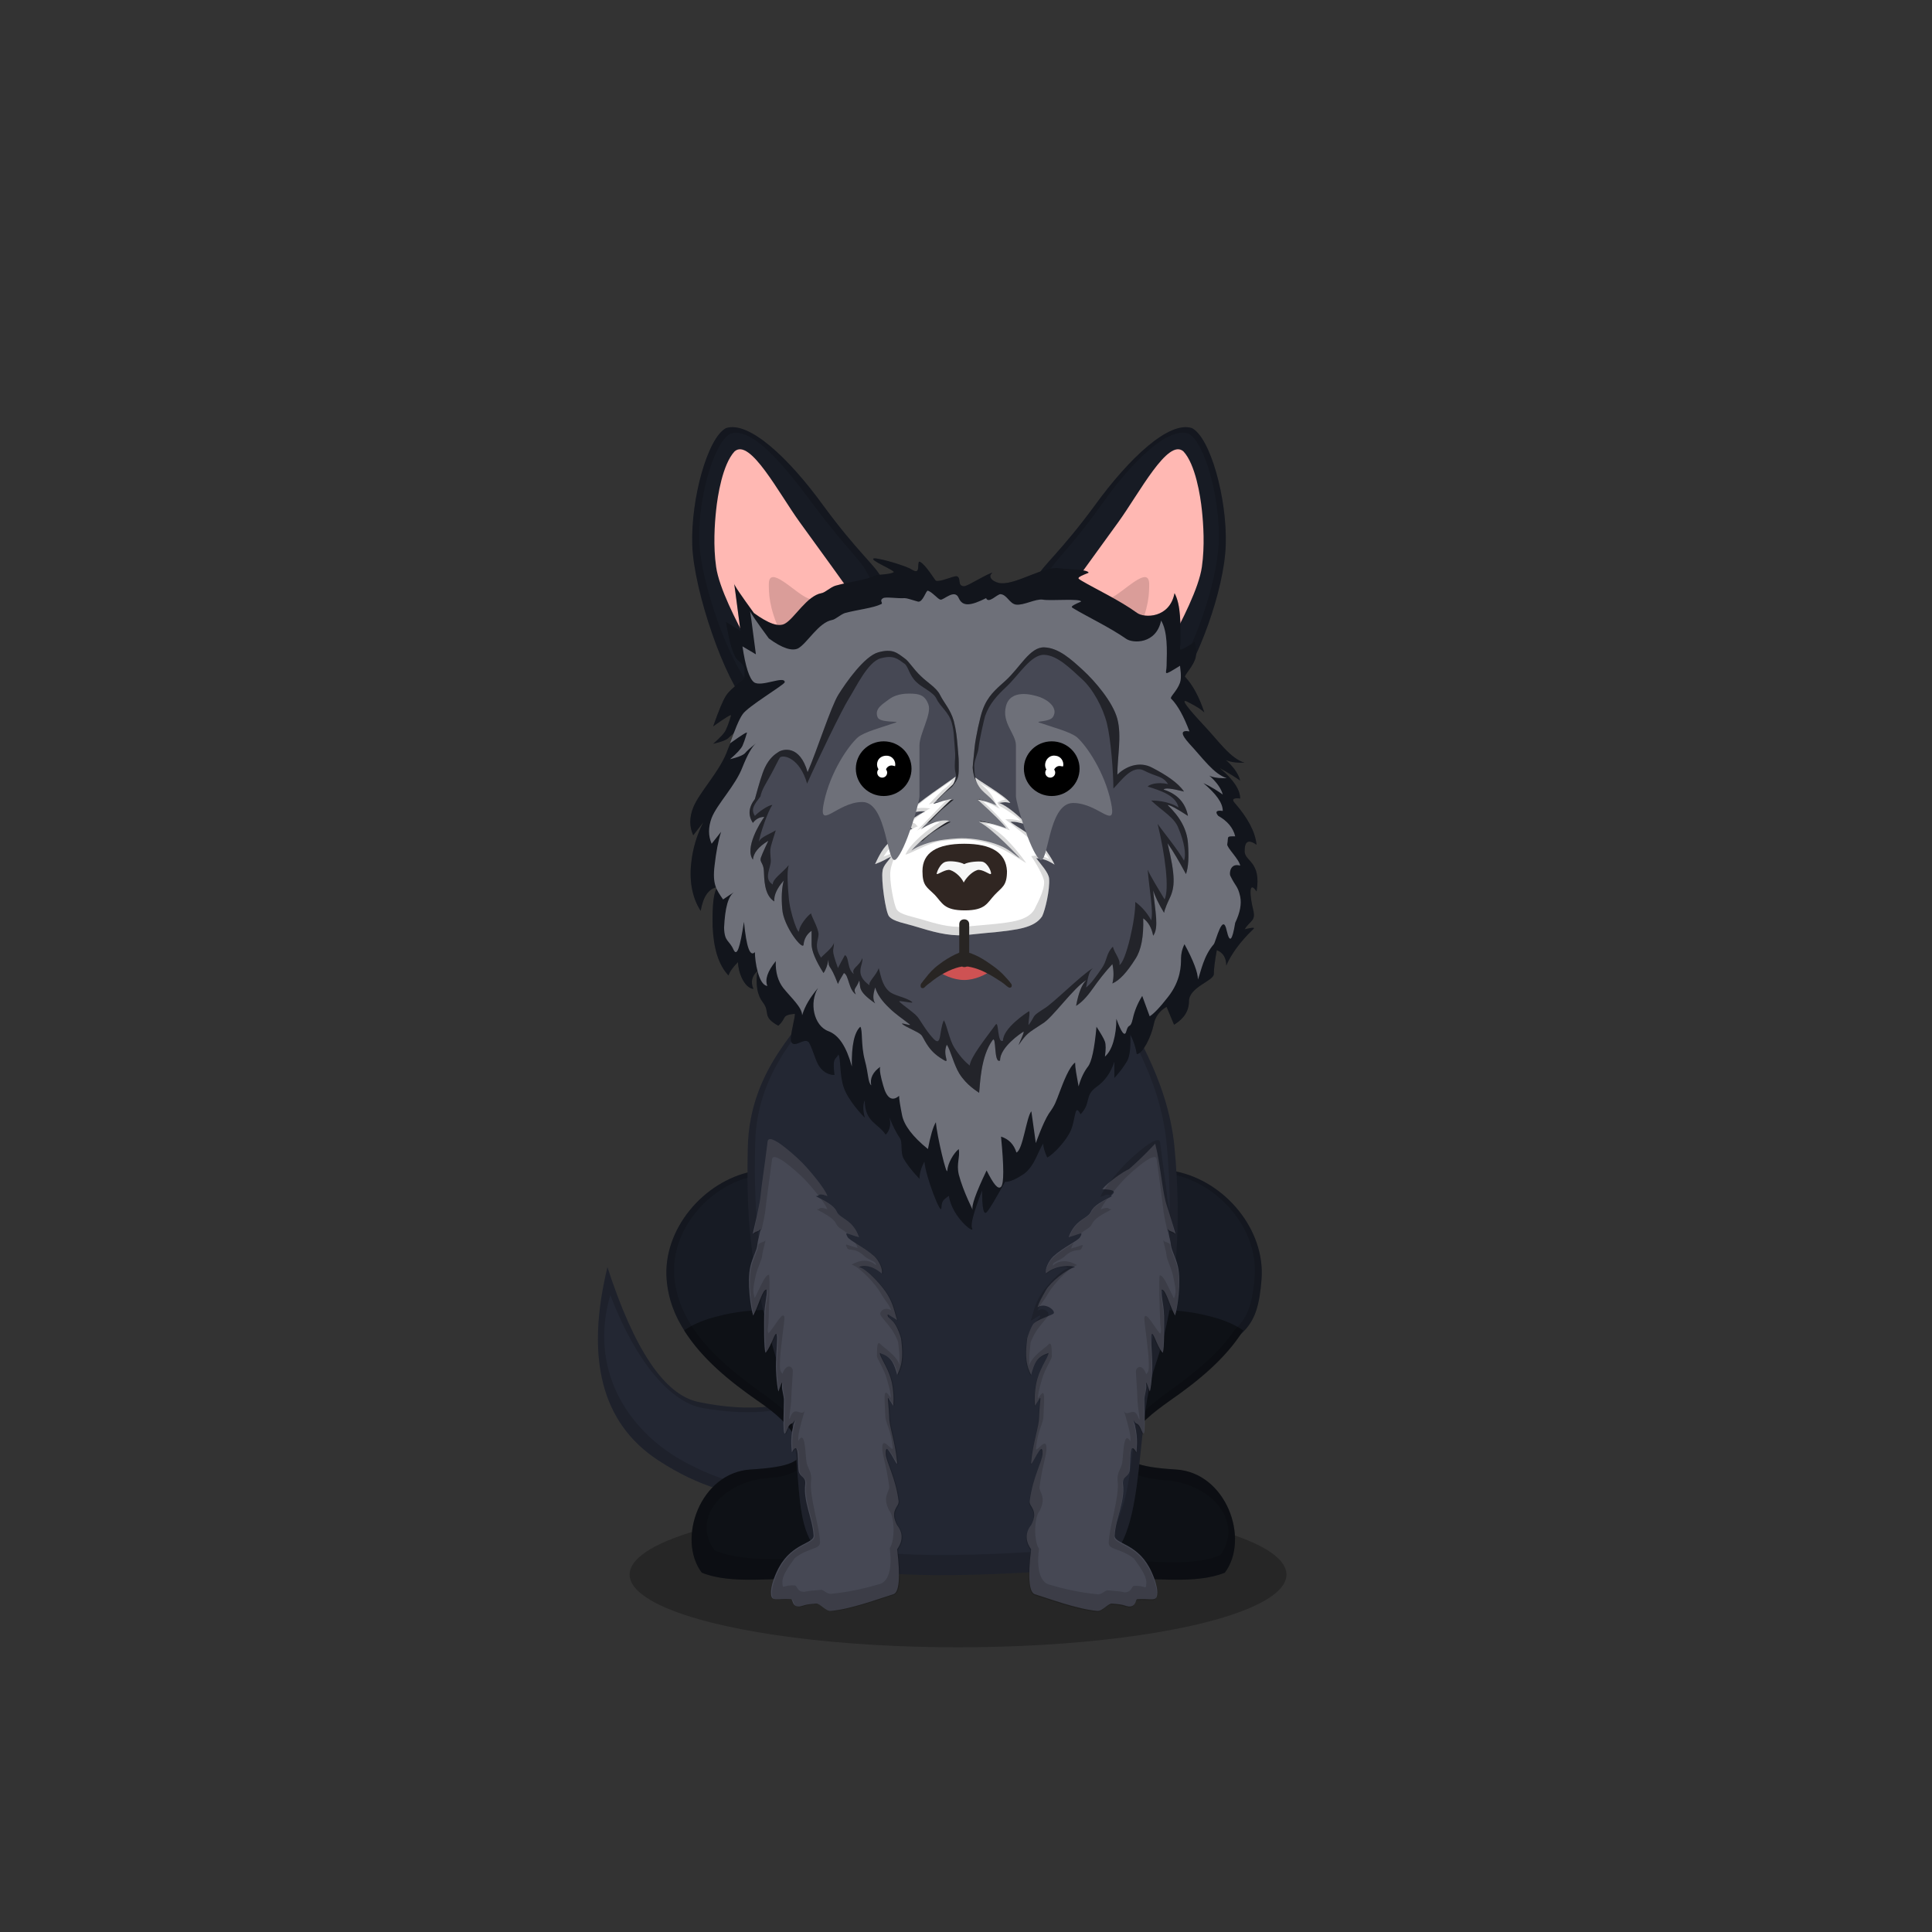 ﻿<?xml version="1.0" encoding="utf-8"?><!DOCTYPE svg PUBLIC "-//W3C//DTD SVG 1.1//EN" "http://www.w3.org/Graphics/SVG/1.1/DTD/svg11.dtd"><svg x="0" y="0" width="340px" height="340px" viewBox="0, 0, 340, 340" preserveAspectRatio="xMidYMid" font-size="0" id="a" enable-background="new 0 0 340 340" xmlns="http://www.w3.org/2000/svg" xmlns:xlink="http://www.w3.org/1999/xlink" xmlns:xml="http://www.w3.org/XML/1998/namespace" version="1.1"><rect x="0" y="0" width="340" height="340" fill="#333333" stroke="none"/><g id="b" fill="#000"><g id="c"><g transform="translate(0, 0) translate(0, 224)" id="d"><ellipse cx="168.6" cy="53.1" rx="57.8" ry="12.8" fill-opacity="0.25" id="e" /></g><g id="f"><g transform="translate(103, 91.4) translate(28, 148) scale(-1, 1) translate(-28, -148) translate(0, 127)" id="g"><path d="M52.1 4.6 C47.4 19.1 42.1 27 36.2 28.3 C27.3 30.2 18 29.7 13.9 24.6 C11.2 14.5 14 14.7 15.4 11.9 C16.8 9.1 16.1 4.5 9.2 4.5 C4.6 4.5 1.4 7.4 -0.2 13.3 C-1 16.7 -1.4 19.7 -1.2 22.3 C-1 26.2 0.8 36.4 8.6 40.9 C16.4 45.4 28.6 48.2 43.3 38.5 C53.1 32 56 20.7 52.1 4.6 z" id="h" fill="#232733" /><path d="M52.1 4.6 C56 20.7 53.1 32 43.3 38.5 C28.6 48.2 16.4 45.4 8.6 40.9 C0.8 36.4 -1 26.2 -1.2 22.3 C-1.4 19.7 -1 16.7 -0.2 13.3 C1.4 7.4 4.6 4.5 9.2 4.5 C16.1 4.5 16.8 9.1 15.4 11.9 C14 14.7 11.2 14.5 13.9 24.6 C18 29.7 27.3 30.2 36.2 28.3 C42.1 27 47.4 19.1 52.1 4.6 z M51.6 9.5 C47.1 21.3 41 28.4 35.3 29.4 C26.7 30.9 18.3 30.2 14.4 26.1 C10.5 22 11.2 17.1 12.6 14.8 C14 12.5 15.5 6.3 8.8 6.3 C4.4 6.3 2.5 8.3 1 13.1 C0.2 15.9 0.3 21.1 0.5 23.2 C0.7 26.4 1.8 35.6 9.3 39.2 C16.8 42.9 25.1 46.4 39.2 38.5 C48.6 33.1 55.4 22.6 51.6 9.5 z" opacity="0.15" id="i" /></g><g transform="translate(127.8, 273.4) scale(1.345) translate(-127.8, -273.4) translate(102.3, 88.2) translate(17, 134)" id="j"><path d="M3.2 22.3 C1.8 20.2 0.9 17.9 0.7 15.3 C0.2 8.8 5.5 2.5 11.9 1.2 C18.3 -0.1 25.2 2.9 29.1 8.2 C32.2 12.3 32.5 17.4 32.6 22.6 C32.6 24 5.5 25.8 3.2 22.3 z" id="k" fill="#171B24" /><path d="M12.6 31.2 C9 28.7 5.3 25.7 3 22 C4.3 21.1 5.9 20.5 7.6 20.1 C15.5 18 28 20.5 32.5 22.2 C32.5 23.8 32.6 25.4 32.6 26.9 C32.7 29.8 36 37.8 36 37.8 C34.6 41.9 31.1 44.9 27.7 47.7 C27.3 48 26.9 48.3 26.5 48.7 C23.3 51.4 24.3 54.8 19.2 54.5 C15 54.3 9.2 55.3 5.3 53.7 C2 49.3 5.1 40.6 11.7 40.2 C16.6 39.9 19.1 39.2 18 36.8 C16.9 34.4 14.8 32.7 12.6 31.2 z" id="l" fill="#0E1116" /><path d="M3 22 C1.7 20 0.9 17.8 0.7 15.3 C0.2 8.8 5.5 2.5 11.9 1.2 C18.3 -0.1 25.2 2.9 29.1 8.2 C32.2 12.3 32.5 17.4 32.6 22.6 C32.6 22.6 32.6 22.7 32.5 22.7 C32.5 24.1 32.6 25.5 32.6 26.9 C32.7 29.8 36 37.8 36 37.8 C34.6 41.9 31.1 44.9 27.7 47.7 C27.3 48 26.9 48.3 26.5 48.7 C23.3 51.4 24.3 54.8 19.2 54.5 C15 54.3 9.2 55.3 5.3 53.7 C2 49.3 5.1 40.6 11.7 40.2 C16.6 39.9 19.1 39.2 18 36.8 C16.9 34.4 14.8 32.7 12.6 31.2 C9 28.7 5.3 25.7 3 22 L3 22 z M1.7 15 C1.9 17.3 2.7 19.4 3.9 21.3 C6.1 24.8 9.6 27.6 12.9 30 C15 31.4 18.1 34 19.1 36.2 C20.1 38.4 18.8 41 14.2 41.3 C8 41.7 3.9 46.6 7 50.8 C10.7 52.3 15.2 51.8 19.1 52 C24 52.2 23 49 26 46.5 C26.4 46.1 26.8 45.8 27.1 45.6 C30.3 43 32 41 33.3 37.1 C33.3 37.1 31.8 28.7 31.7 26 C31.7 24.7 31.6 23.4 31.6 22.1 C31.7 22.1 31.7 22 31.7 22 C31.6 17.1 31.3 12.3 28.4 8.4 C24.7 3.4 18.2 0.6 12.2 1.8 C6.2 3 1.2 8.9 1.7 15 z" opacity="0.15" id="m" /></g><g transform="translate(209.1, 273.4) scale(1.345) translate(-209.1, -273.4) translate(103.1, 88.2) translate(83, 134)" id="n"><path d="M25.6 26.1 C30.2 22 32.1 22.1 32.6 15.3 C33.1 8.8 27.8 2.5 21.4 1.2 C15 -0.2 8.1 2.9 4.2 8.2 C0.3 13.5 0.2 20.6 1.3 26.8 C1.7 29.6 23.6 27.9 25.6 26.1 z" id="o" fill="#171B24" /><path d="M20.6 31.2 C24.2 28.7 27.9 25.7 30.2 22 C28.9 21.1 27.3 20.5 25.6 20.1 C17.7 18 5.2 20.5 0.7 22.2 C0.7 23.8 2.1 45 5.4 47.7 C5.8 48 6.2 48.3 6.6 48.7 C9.8 51.4 8.8 54.8 13.9 54.5 C18.1 54.3 23.9 55.3 27.8 53.7 C31.1 49.3 28 40.6 21.4 40.2 C16.5 39.9 14 39.2 15.1 36.8 C16.2 34.4 18.5 32.7 20.6 31.2 z" id="p" fill="#0E1116" /><path d="M0.7 22.2 C0.4 17.3 1.2 12.2 4.2 8.2 C8.1 2.9 15 -0.2 21.4 1.2 C27.8 2.5 33.1 8.8 32.6 15.3 C32.3 19.4 31.5 21 29.9 22.5 C27.6 26 24.1 28.8 20.6 31.2 C18.5 32.7 16.2 34.4 15.1 36.8 C14 39.2 16.5 39.9 21.4 40.2 C28 40.6 31.1 49.3 27.8 53.7 C23.9 55.3 18.1 54.3 13.9 54.5 C8.8 54.8 9.8 51.4 6.6 48.7 C6.2 48.3 5.8 48 5.4 47.7 C2.1 45 0.7 23.8 0.7 22.2 C0.7 22.2 0.7 22.2 0.7 22.2 z M4.8 8.2 C2 12 1.3 16.8 1.5 21.5 C1.5 23 3.4 42.5 6.5 45.1 C6.9 45.4 7.5 46.6 7.9 47 C10.9 49.6 9.2 52.5 14 52.2 C18 52 23.5 53 27.2 51.4 C30.3 47.2 26.2 42 19.9 41.6 C15.3 41.3 12.6 39.3 13.6 37 C14.6 34.7 18.3 31.5 20.3 30.1 C23.5 27.8 26.9 25.2 29.1 21.9 C30.6 20.5 31.4 18.9 31.7 15 C32.2 8.8 27.1 2.9 21.1 1.6 C15.1 0.2 8.5 3.2 4.8 8.2 z" opacity="0.15" id="q" /></g><g transform="translate(91.5, 85.9) translate(37, 51)" id="r"><g transform="translate(3, 0)" id="s"><path d="M61 19.7 C61 35.9 63.7 34.2 65.4 38.8 C67.1 43.4 74 52.4 75.2 65.1 C76.4 77.8 75.8 91.7 71.8 103.4 C67.8 115.1 70.7 136.2 61.1 138.9 C60.8 139 29.3 142 17.6 138.9 C5.5 135.7 11.4 122.7 6.1 105.5 C0.8 88.3 -0.2 79.6 0.1 65.1 C0.4 50.6 10.3 43.5 12.1 38.7 C13.9 33.9 16.2 32 16.2 19.6 C16.2 7.2 24.2 0.2 41.6 0.7 C46.8 0.9 61 3.4 61 19.7 z" id="t" fill="#232733" /><path d="M61 19.7 C61 35.9 63.7 34.2 65.4 38.8 C67.1 43.4 74 52.4 75.2 65.1 C76.4 77.8 75.8 91.7 71.8 103.4 C67.8 115.1 70.7 136.2 61.1 138.9 C60.8 139 29.3 142 17.6 138.9 C5.5 135.7 11.4 122.7 6.1 105.5 C0.8 88.3 -0.2 79.6 0.1 65.1 C0.4 50.6 10.3 43.5 12.1 38.7 C13.9 33.9 16.2 32 16.2 19.6 C16.2 7.2 24.2 0.2 41.6 0.7 C46.8 0.9 61 3.4 61 19.7 z M60.2 20.5 C60.2 4.8 46.6 2.4 41.5 2.2 C24.6 1.7 16.9 8.5 16.9 20.4 C16.9 32.3 14.7 34.1 12.9 38.8 C11.2 43.5 1.7 50.4 1.4 64.3 C1.1 78.2 2 86.7 7.2 103.2 C12.4 119.7 6.6 132.4 18.2 135.4 C29.5 138.4 59.9 135.5 60.2 135.4 C69.5 132.8 66.8 112.4 70.5 101.2 C74.4 90 75 76.6 73.8 64.3 C72.6 52 65.9 43.3 64.4 38.9 C62.8 34.5 60.2 36.1 60.2 20.5 z" opacity="0.15" id="u" /></g></g><g transform="translate(131.433, 199.11) scale(0.87, 0.862) translate(-125.7, -190) translate(92.3, 76.8) translate(33, 114)" id="v"><g id="w"><path d="M4.6 1.3 C4 6.3 3.4 9.9 3.1 13 C3 14 1.8 19.3 1.6 20.1 C2.3 19.5 2.7 19.7 3.1 19.2 C3.4 18.7 2.6 21.3 2.5 22.5 C2.4 23.5 1.5 25 1.1 26.8 C0.4 29.9 1.2 35.5 1.7 36.8 C2.8 34.7 3.6 31.3 4.4 31.5 C4.6 32.5 4 34.1 3.9 36.9 C3.9 38.2 3.8 43.8 4.2 44.4 C5.5 42.9 6.2 39.4 6.5 40.9 C6.6 41.5 6.4 43.5 6.3 46.2 C6.2 48.6 6.6 51.9 6.8 52.3 C7.7 49.8 7.5 50.3 7.5 51.3 C7.5 52.1 7.9 53.2 7.9 54.1 C7.9 56.4 7.5 62.7 8.4 60.4 C9.3 58.1 9.4 59.5 10.1 58.1 C9.1 61.4 9.4 63.3 9.5 64.7 C11.1 61.9 10.6 67 10.9 68.6 C11.2 69.9 12.4 69.6 12.2 71.3 C11.8 74.8 13.7 78.2 13.9 81.7 C14 83.4 9.6 83.2 6.9 88.2 C6.4 89.1 5.1 91.9 5.3 93.7 C5.4 95.3 6.7 94.5 9.3 94.7 C9.8 94.7 9.4 96.2 11 96.2 C12.2 96 11.7 95.8 14.4 95.6 C15.2 95.5 16.4 97.2 17.4 97.1 C21.6 96.7 27.1 94.6 30 93.7 C31.2 93.4 31.5 90.3 30.8 84.5 C32 82.8 32 81.1 30.8 79.6 C29.2 76.5 31.2 75.9 31.1 74.7 C30.5 69.9 28.6 66.7 28.5 65.1 C28.3 61.5 31 68.4 30.8 66.8 C30.4 62.5 29.2 59.5 29.2 57.6 C29 52.9 28.4 52.7 30 55.2 C30.1 54.6 30.2 51.9 29.5 49.6 C28.8 47.2 27.2 45.1 27.3 44.4 C27.4 44.6 28.6 44.7 29.5 45.8 C30.2 46.6 30.7 48.4 30.8 48.9 C31.7 47.1 32.1 45.5 31.6 41.5 C31.5 41.1 31 39.5 30.4 38.6 C29.8 37.6 29 37.3 28.9 36.9 C28.7 36.2 29.3 36.8 30.8 37.7 C30.3 36.3 30.1 34.6 28.9 32.6 C28 31 24.8 27.3 23.1 26.9 C23.6 26.6 25.5 26.3 27.7 28.2 C27.9 27.3 27.2 25.7 26.2 24.7 C24.1 22.8 21.2 21.5 20.8 20.8 C20.1 19.5 20.6 20.1 23.1 20.8 C21.8 17.1 19.3 17.1 18.6 15.6 C18 14.3 16.4 13.5 14.3 12.4 C15.3 12.5 14.5 11.6 16.7 12.4 C16.2 10.8 12.8 6.8 11.5 5.5 C10 4 4.8 -0.8 4.6 1.3 z" id="x" fill="#464854" /><path d="M14.9 12.3 C13.8 10.9 12.6 9.5 11.9 8.8 C10.5 7.4 5.7 3 5.5 4.9 C4.9 9.5 4.4 12.9 4.1 15.7 C4 16.6 2.9 21.5 2.7 22.3 C3.3 21.7 3.7 21.9 4.1 21.5 C4.4 21 3.6 23.4 3.5 24.6 C3.4 25.5 2.6 26.9 2.2 28.6 C1.6 31.3 1.6 32 2 33.2 C3 31.3 4.1 28.3 4.9 28.5 C5.1 29.4 4.9 35.2 4.8 37.8 C4.8 39 4.4 39.9 4.8 40.4 C6 39.1 7.7 35.7 8 37.1 C8.1 37.7 7.1 43.9 7.1 46.4 C7 48.6 7.5 48.3 7.6 48.7 C8.4 46.4 9.7 47.2 9.7 48.1 C9.7 48.8 9.4 52.6 9.4 53.5 C9.4 55.6 8.5 59.4 9.3 57.3 C10.1 55.2 11.5 57.5 12.1 56.2 C11.2 59.3 10.7 61.1 10.8 62.4 C12.3 59.8 12.2 65.4 12.5 66.9 C12.8 68.1 13.6 68.9 13.4 70.5 C13 73.7 15.1 79.8 15.2 83 C15.3 84.6 12.9 84.1 10.1 86.3 C9.6 87.1 7.4 89.7 7.6 91.4 C7.7 92.9 7.7 91.7 10.1 91.9 C10.6 91.9 10.5 93.2 12 93.2 C13.1 93 12.8 93 15.3 92.8 C16 92.7 16.5 93.7 17.5 93.6 C21.4 93.2 24.6 92.4 27.3 91.6 C28.4 91.3 30 89.7 29.3 84.3 C30.4 82.7 30.3 77.9 29.2 76.6 C27.7 73.7 29.3 72.8 29.2 71.7 C28.6 67.3 27.9 65.6 27.8 64.1 C27.6 60.8 30.1 65.2 29.9 63.7 C29.5 59.7 28.4 58.9 28.4 57.1 C28.2 52.8 28 51.3 29.5 53.6 C29.6 53 29.3 51.8 28.7 49.7 C28.1 47.5 26.6 45.5 26.7 44.9 C26.8 45.1 26.5 41.6 27.4 42.6 C28 43.3 30.7 44.9 31.3 46.9 C31.2 44.5 31.4 45.9 31 42.2 C30.9 41.8 30.2 40.3 29.6 39.5 C29 38.6 27.5 37 27.4 36.6 C27.2 36 28.2 34.9 29.6 35.7 C29.1 34.4 28.5 34 27.4 32.1 C26.6 30.6 23.2 26.8 21.6 26.4 C22.1 26.1 24.5 24.7 26.5 26.5 C26.7 25.7 25 25.5 24.1 24.6 C22.2 22.8 21 23.7 20.7 23 C20.1 21.8 20.5 22.4 22.8 23 C22.7 22.6 22.5 22.2 22.3 21.9 C23.4 22.6 25.1 23.6 26.4 24.8 C27.4 25.8 28.1 27.4 27.9 28.3 C25.7 26.4 23.8 26.7 23.3 27 C25 27.4 28.2 31.1 29.1 32.7 C30.3 34.7 30.5 36.4 31 37.8 C29.5 36.9 28.9 36.3 29.1 37 C29.2 37.4 30 37.7 30.6 38.7 C31.2 39.6 31.7 41.2 31.8 41.6 C32.3 45.6 31.9 47.2 31 49 C30.9 48.5 30.4 46.7 29.7 45.9 C28.8 44.8 27.6 44.7 27.5 44.5 C27.4 45.2 29 47.3 29.7 49.7 C30.4 52 30.3 54.7 30.2 55.3 C28.6 52.8 29.2 53 29.4 57.7 C29.4 59.6 30.6 62.6 31 66.9 C31.2 68.5 28.5 61.6 28.7 65.2 C28.8 66.8 30.7 70 31.3 74.8 C31.4 76 29.4 76.6 31 79.7 C32.2 81.2 32.2 82.9 31 84.6 C31.7 90.4 31.4 93.5 30.2 93.8 C27.3 94.7 21.8 96.8 17.6 97.2 C16.6 97.3 15.4 95.6 14.6 95.7 C11.9 95.9 12.4 96.1 11.2 96.3 C9.6 96.3 10 94.8 9.5 94.8 C6.9 94.6 5.6 95.4 5.5 93.8 C5.3 92 6.6 89.2 7.1 88.3 C9.8 83.3 14.2 83.5 14.1 81.8 C13.9 78.3 12 74.9 12.4 71.4 C12.6 69.7 11.4 70 11.1 68.7 C10.8 67.1 11.3 62 9.7 64.8 C9.6 63.4 9.3 61.5 10.3 58.2 C9.6 59.6 9.5 58.2 8.6 60.5 C7.7 62.8 8.1 56.5 8.1 54.2 C8.1 53.3 7.7 52.2 7.7 51.4 C7.7 50.4 7.9 49.9 7 52.4 C6.8 52 6.4 48.7 6.5 46.3 C6.6 43.6 6.8 41.6 6.7 41 C6.4 39.5 5.7 43 4.4 44.5 C4 43.9 4.1 38.3 4.1 37 C4.2 34.2 4.8 32.6 4.6 31.6 C3.8 31.4 3 34.8 1.9 36.9 C1.4 35.6 0.6 30 1.3 26.9 C1.7 25.1 2.6 23.6 2.7 22.6 C2.8 21.4 3.6 18.8 3.3 19.3 C2.9 19.8 2.5 19.6 1.8 20.2 C1.8 19.3 3 14 3.1 13 C3.4 9.9 4 6.3 4.6 1.3 C4.8 -0.8 10 4 11.5 5.5 C12.8 6.8 16.2 10.8 16.7 12.4 C15.2 11.9 15.1 12.1 14.9 12.3 z M15.4 13 C16.9 13.8 18.1 14.6 18.6 15.6 C19.3 17.1 21.8 17.1 23.1 20.8 C21.8 20.4 21 20.1 20.7 20 C19.8 19.2 18.8 18.9 18.5 18.1 C17.9 16.9 16.5 16.2 14.5 15.1 C15.4 15.2 14.7 14.4 16.7 15.1 C16.5 14.6 16 13.8 15.4 13 z" opacity="0.15" id="y" /><path d="M83 1.7 C84.2 6.5 84.4 11.6 85.4 14.5 C85.7 15.3 86.9 19.3 87.1 20.1 C86.4 19.5 86 19.7 85.6 19.2 C85.3 18.7 86.1 21.3 86.2 22.5 C86.3 23.5 87.2 25 87.6 26.8 C88.3 29.9 87.5 35.5 87 36.8 C85.9 34.7 85.1 31.3 84.3 31.5 C84.1 32.5 84.7 34.1 84.8 36.9 C84.8 38.2 84.9 43.8 84.5 44.4 C83.2 42.9 82.5 39.4 82.2 40.9 C82.1 41.5 82.3 43.5 82.4 46.2 C82.5 48.6 82.1 51.9 81.9 52.3 C81 49.8 81.2 50.3 81.2 51.3 C81.2 52.1 80.8 53.2 80.8 54.1 C80.8 56.4 81.2 62.7 80.3 60.4 C79.4 58.1 79.3 59.5 78.6 58.1 C79.6 61.4 79.3 63.3 79.2 64.7 C77.6 61.9 78.1 67 77.8 68.6 C77.5 69.9 76.3 69.6 76.5 71.3 C76.9 74.8 75 78.2 74.8 81.7 C74.7 83.4 79.1 83.2 81.8 88.2 C82.3 89.1 83.6 91.9 83.4 93.7 C83.3 95.3 82 94.5 79.4 94.7 C78.9 94.7 79.3 96.2 77.7 96.2 C76.5 96 77 95.8 74.3 95.6 C73.5 95.5 72.3 97.2 71.3 97.1 C67.1 96.7 61.6 94.6 58.7 93.7 C57.5 93.4 57.2 90.3 57.9 84.5 C56.7 82.8 56.7 81.1 57.9 79.6 C59.5 76.5 57.5 75.9 57.6 74.7 C58.2 69.9 60.1 66.7 60.2 65.1 C60.4 61.5 57.7 68.4 57.9 66.8 C58.3 62.5 59.5 59.5 59.5 57.6 C59.7 52.9 60.3 52.7 58.7 55.2 C58.6 54.6 58.5 51.9 59.2 49.6 C59.9 47.2 61.5 45.1 61.4 44.4 C61.3 44.6 60.1 44.7 59.2 45.8 C58.5 46.6 58 48.4 57.9 48.9 C57 47.1 56.6 45.5 57.1 41.5 C57.2 41.1 57.7 39.5 58.3 38.6 C58.9 37.6 62.4 36.7 62.5 36.3 C62.7 35.6 60.7 34.1 59.2 35.1 C59.7 33.7 59.8 33.6 60.9 31.6 C61.8 30 65.1 27.3 66.8 26.9 C66.3 26.6 63.1 26.3 60.9 28.2 C60.7 27.3 61.4 25.7 62.4 24.7 C64.5 22.8 67.4 21.5 67.8 20.8 C68.5 19.5 68 20.1 65.5 20.8 C66.8 17.1 69.3 17.1 70 15.6 C70.6 14.3 72.2 13.5 74.3 12.4 C73.2 12.5 76.8 11.1 72.3 11 C73.3 9.7 76.5 7.4 77.7 6.9 C78.5 6.2 80.6 4.3 83 1.7 z" id="z" fill="#464854" /><path d="M73.9 12.3 C75 10.9 76.2 9.5 76.9 8.8 C78.3 7.4 83.1 3 83.3 4.9 C83.9 9.5 84.4 12.9 84.7 15.7 C84.8 16.6 85.9 21.5 86.1 22.3 C85.5 21.7 85.1 21.9 84.7 21.5 C84.4 21 85.2 23.4 85.3 24.6 C85.4 25.5 86.2 26.9 86.6 28.6 C87.2 31.5 87.3 32.1 86.8 33.3 C85.8 31.4 84.7 28.4 83.9 28.6 C83.7 29.5 83.9 35.3 84 37.9 C84 39.1 84.4 40 84 40.5 C82.8 39.1 81.1 35.8 80.8 37.2 C80.7 37.8 81.7 44 81.7 46.5 C81.8 48.7 81.3 48.4 81.2 48.8 C80.4 46.5 79.1 47.3 79.1 48.2 C79.1 48.9 79.4 52.7 79.4 53.6 C79.4 55.7 80.3 59.5 79.5 57.4 C78.7 55.3 77.3 57.6 76.7 56.3 C77.6 59.4 78.1 61.2 78 62.5 C76.5 59.9 76.6 65.5 76.3 67 C76 68.2 75.2 69 75.4 70.6 C75.8 73.8 73.7 79.9 73.6 83.1 C73.5 84.7 75.9 84.2 78.7 86.4 C79.2 87.2 81.4 89.8 81.2 91.5 C81.1 93 81.1 91.8 78.7 92 C78.2 92 78.3 93.3 76.8 93.3 C75.7 93.1 76 93.1 73.5 92.9 C72.8 92.8 72.3 93.8 71.3 93.7 C67.4 93.3 64.2 92.5 61.5 91.7 C60.4 91.4 58.8 89.8 59.5 84.4 C58.4 82.8 58.5 78 59.6 76.7 C61.1 73.8 59.5 72.9 59.6 71.8 C60.2 67.4 60.9 65.7 61 64.2 C61.2 60.9 58.7 65.3 58.9 63.8 C59.3 59.8 60.4 59 60.4 57.2 C60.6 52.9 60.8 51.4 59.3 53.7 C59.2 53.1 59.5 51.9 60.1 49.8 C60.7 47.6 62.2 45.6 62.1 45 C62 45.2 62.3 41.7 61.4 42.7 C60.8 43.4 58.1 45 57.5 47 C57.6 44.6 57.4 46 57.8 42.3 C57.9 41.9 58.6 40.4 59.2 39.6 C59.8 38.7 61.3 37.1 61.4 36.7 C61.6 36.1 60.6 35 59.2 35.8 C59.7 34.5 60.3 34.1 61.4 32.2 C62.2 30.7 65.6 26.9 67.2 26.5 C66.7 26.2 64.3 24.8 62.3 26.6 C62.1 25.8 63.8 25.6 64.7 24.7 C66.6 22.9 67.8 23.8 68.1 23.1 C68.7 21.9 68.3 22.5 66 23.1 C66.1 22.7 66.3 22.3 66.5 22 C65.4 22.7 63.7 23.7 62.4 24.9 C61.4 25.9 60.7 27.5 60.9 28.4 C63.1 26.5 65 26.8 65.5 27.1 C63.8 27.5 60.6 31.2 59.7 32.8 C58.5 34.8 58.3 36.5 57.8 37.9 C59.3 37 59.9 36.4 59.7 37.1 C59.6 37.5 58.8 37.8 58.2 38.8 C57.6 39.7 57.1 41.3 57 41.7 C56.5 45.7 56.9 47.3 57.8 49.1 C57.9 48.6 58.4 46.8 59.1 46 C60 44.9 61.2 44.8 61.3 44.6 C61.4 45.3 59.8 47.4 59.1 49.8 C58.4 52.1 58.5 54.8 58.6 55.4 C60.2 52.9 59.6 53.1 59.4 57.8 C59.4 59.7 58.2 62.7 57.8 67 C57.6 68.6 60.3 61.7 60.1 65.3 C60 66.9 58.1 70.1 57.5 74.9 C57.4 76.1 59.4 76.7 57.8 79.8 C56.6 81.3 56.6 83 57.8 84.7 C57.1 90.5 57.4 93.6 58.6 93.9 C61.5 94.8 67 96.9 71.2 97.3 C72.2 97.4 73.4 95.7 74.2 95.8 C76.9 96 76.4 96.2 77.6 96.4 C79.2 96.4 78.8 94.9 79.3 94.9 C81.9 94.7 83.2 95.5 83.3 93.9 C83.5 92.1 82.2 89.3 81.7 88.4 C79 83.4 74.6 83.6 74.7 81.9 C74.9 78.4 76.8 75 76.4 71.5 C76.2 69.8 77.4 70.1 77.7 68.8 C78 67.2 77.5 62.1 79.1 64.9 C79.2 63.5 79.5 61.6 78.5 58.3 C79.2 59.7 79.3 58.3 80.2 60.6 C81.1 62.9 80.7 56.6 80.7 54.3 C80.7 53.4 81.1 52.3 81.1 51.5 C81.1 50.5 80.9 50 81.8 52.5 C82 52.1 82.4 48.8 82.3 46.4 C82.2 43.7 82 41.7 82.1 41.1 C82.4 39.6 83.1 43.1 84.4 44.6 C84.8 44 84.7 38.4 84.7 37.1 C84.6 34.3 84 32.7 84.2 31.7 C85 31.5 85.8 34.9 86.9 37 C87.4 35.7 88.2 30.1 87.5 27 C87.1 25.2 86.2 23.7 86.1 22.7 C86 21.5 85.2 18.9 85.5 19.4 C85.9 19.9 86.3 19.7 87 20.3 C86.8 19.5 85.6 14.2 85.5 13.2 C85.2 10.1 84.6 6.5 84 1.5 C83.8 -0.6 78.6 4.2 77.1 5.7 C75.8 7 72.4 11 71.9 12.6 C73.5 11.9 73.6 12.1 73.9 12.3 z M73.3 13 C71.8 13.8 70.6 14.6 70.1 15.6 C69.4 17.1 66.9 17.1 65.6 20.8 C66.9 20.4 67.7 20.1 68 20 C68.9 19.2 69.9 18.9 70.2 18.1 C70.8 16.9 72.2 16.2 74.2 15.1 C73.3 15.2 74 14.4 72 15.1 C72.2 14.6 72.7 13.8 73.3 13 z" opacity="0.15" id="a1" /></g></g></g><g transform="translate(169.6, 173.6) scale(0.875) translate(-169.6, -173.6)" id="b1"><g transform="translate(111.2, 60.4) translate(3, 0)" id="c1"><g id="d1"><path d="M11.9 56.5 C7.4 51.8 1.1 33.7 0.8 24.4 C0.5 15.1 3.9 2.8 7.6 0.9 C12.2 -0.6 20.2 6.9 27.1 16.4 C34 25.8 37.5 28.4 38.8 30.9 C40.1 33.4 40 35.2 37.1 39 C36.1 40.3 34.3 41.7 32.1 44.5 C30.6 46.4 27.9 52.2 24.6 55.7 C20.7 59.9 14.7 59.5 11.9 56.5 z" id="e1" fill="#171B24" /><path d="M11.9 56.5 C7.4 51.8 1.1 33.7 0.8 24.4 C0.5 15.1 3.9 2.8 7.6 0.9 C12.2 -0.6 20.2 6.9 27.1 16.4 C34 25.8 37.5 28.4 38.8 30.9 C40.1 33.4 40 35.2 37.1 39 C36.1 40.3 34.3 41.7 32.1 44.5 C30.6 46.4 27.9 52.2 24.6 55.7 C20.7 59.9 14.7 59.5 11.9 56.5 z M12.5 52.6 C15.1 55.3 20.6 55.7 24.3 51.9 C27.4 48.7 29.9 43.4 31.2 41.7 C33.2 39.2 34.9 37.9 35.8 36.7 C38.5 33.2 37 32 35.8 29.7 C34.6 27.4 31.7 25 25.3 16.5 C18.9 7.8 12.8 0.7 8.5 2 C5.1 3.8 2 14.9 2.2 23.4 C2.4 31.9 8.3 48.3 12.5 52.6 z" opacity="0.15" id="f1" /><path d="M12 44.1 C9.7 39.8 6.2 33.1 5.6 28.8 C5 24.6 5.3 20.2 5.6 17.4 C5.9 14.5 6.9 8.2 9.3 5.6 C12.4 2.8 18.2 14 22.4 19.8 C25.2 23.7 28.3 27.9 31.5 32.4 C32 36.4 31.4 39.3 29.7 40.9 C27.1 43.3 25.6 49.3 22.4 50.6 C19.3 52 14.4 48.4 12 44.1 z" id="g1" fill="#FFB8B3" /><path d="M24 35.1 C21.5 34.1 16.2 28.2 16.2 32.3 C16.2 34 16.2 37 18.5 41.9 C19.4 43.8 21.2 46.4 24 49.7 C25.2 48.4 26 47.1 26.5 45.9 C26.8 45.2 27.4 43.9 28.6 42.2 C29.1 41.5 30.1 40.9 30.7 39.8 C31 39.2 31.4 38 31.7 36.2 C28.2 36.2 25.7 35.8 24 35.1 z" fill-opacity="0.146" id="h1" fill="#010101" /></g></g><g transform="translate(107.1, 60.4) translate(96, 28.5) scale(-1, 1) translate(-96, -28.5) translate(76, 0)" id="i1"><g id="j1"><path d="M10.8 53.5 C6.6 48.1 1.1 33.7 0.8 24.4 C0.5 15.1 3.9 2.8 7.6 0.9 C12.2 -0.6 20.2 6.9 27.1 16.4 C34 25.8 37.5 28.4 38.8 30.9 C40.1 33.4 40 35.2 37.1 39 C36.1 40.3 34.3 41.7 32.1 44.5 C30.6 46.4 28.1 49.2 26.8 51 C22.7 56.9 14.7 58.6 10.8 53.5 z" id="k1" fill="#171B24" /><path d="M10.8 53.5 C6.6 48.1 1.1 33.7 0.8 24.4 C0.5 15.1 3.9 2.8 7.6 0.9 C12.2 -0.6 20.2 6.9 27.1 16.4 C34 25.8 37.5 28.4 38.8 30.9 C40.1 33.4 40 35.2 37.1 39 C36.1 40.3 34.3 41.7 32.1 44.5 C30.6 46.4 28.1 49.2 26.8 51 C22.7 56.9 14.7 58.6 10.8 53.5 z M11.1 50.6 C14.6 55.3 21.8 53.7 25.5 48.3 C26.7 46.6 28.9 44 30.3 42.3 C32.3 39.7 33.9 38.4 34.8 37.2 C37.4 33.7 37.5 32 36.3 29.7 C35.1 27.4 32 25 25.8 16.3 C19.6 7.5 12.4 0.6 8.3 2 C5 3.7 1.9 15.1 2.2 23.7 C2.5 32.3 7.4 45.6 11.1 50.6 z" opacity="0.15" id="l1" /><path d="M12 44.1 C9.7 39.8 6.2 33.1 5.6 28.8 C5 24.6 5.3 20.2 5.6 17.4 C5.9 14.5 6.9 8.2 9.3 5.6 C12.4 2.8 18.2 14 22.4 19.8 C25.2 23.7 28.3 27.9 31.5 32.4 C32 36.4 31.4 39.3 29.7 40.9 C27.1 43.3 25.6 49.3 22.4 50.6 C19.3 52 14.4 48.4 12 44.1 z" id="m1" fill="#FFB8B3" /><path d="M24 35.1 C21.5 34.1 16.2 28.2 16.2 32.3 C16.2 34 16.2 37 18.5 41.9 C19.4 43.8 21.2 46.4 24 49.7 C25.2 48.4 26 47.1 26.5 45.9 C26.8 45.2 27.4 43.9 28.6 42.2 C29.1 41.5 30.1 40.9 30.7 39.8 C31 39.2 31.4 38 31.7 36.2 C28.2 36.2 25.7 35.8 24 35.1 z" fill-opacity="0.146" id="n1" fill="#010101" /></g></g><g transform="translate(92.6, 61.5) translate(22, 25)" id="o1"><path d="M55.1 6.6 C55.8 6.6 60 3.9 60.8 3.9 C59.5 4.8 61.3 6 62.6 6 C65.7 6.2 71.2 2.5 74.2 3 C75.6 3.2 80.1 3.2 80.1 3.9 C77.3 5 78 5 78.7 5.5 C81.4 7.1 86.3 9.4 89.9 12 C91.3 13 96.4 13.1 97.4 8 C98.7 10.4 98.6 14.3 98.6 17.8 C98.6 19.5 97.6 20.2 101.5 17.8 C101.6 18.2 102 20.2 101.5 21.4 C100.8 23.2 99.3 24.5 99.5 24.8 C101 26.4 102.3 28.7 103.4 32 C102.9 31.5 101.9 30.8 100.3 30 C98 28.7 100.5 31.6 103.4 34.7 C106.3 37.8 108.7 41.3 111.5 42.1 C108.7 42.2 107.5 41.5 107.3 41.3 C107.1 41 110 43.2 110.6 45.7 C109.6 45 108.2 44.1 106.5 43.2 C109.3 45.5 110.6 47.6 110.6 49.3 C109.2 49.1 108.8 49.5 109.6 50.3 C112.1 53.2 113.6 55.9 113.9 58.6 C112.3 57.5 111.5 57.8 111.5 59.9 C111.5 62 114.9 61.9 113.9 68 C112.2 65.5 112.6 69.2 113.2 71.6 C113.8 74 112.7 73.7 111.5 75.6 C113.1 75.2 113.7 75.2 113.2 75.6 C110.6 78.1 108.8 80.6 107.8 82.9 C107.8 81.4 107.2 80.3 105.9 79.8 C105.5 82 105.3 83.6 105.3 84.6 C105.3 86 100.3 87.2 100.3 90.1 C100.3 92 99.3 93.6 97.3 94.8 L95.8 91.2 C94.4 92 93.5 93.2 93.2 94.8 C92.7 97.2 91 100.7 89.8 100.7 C89.6 99.4 89.2 98.1 88.5 96.8 C88.6 99.4 88.4 101.2 87.8 102.2 C87.2 103.2 86.4 104.3 85.3 105.5 L85.3 102.2 C84.6 104.4 83.4 106.1 81.7 107.3 C79.2 109.1 80.7 110.5 78.5 112.8 C77.3 110.4 77.5 113.7 76.6 115.9 C75.7 118.1 73 120.9 71.8 121.5 C71.3 120.4 71 119.5 71 118.7 C70 120 69.3 123.2 67.1 124.8 C65.6 125.8 64.4 126.4 63.3 126.4 C61.4 129.8 60.2 131.9 59.6 132.5 C59 133.1 58.7 131.7 58.7 128.1 C57 132.5 56.3 135 56.7 135.8 C57.2 136.9 52.7 133.6 52 129.2 C50.8 130.1 50.6 130.2 50.5 131.7 C50.4 133.2 47.3 125.2 47.1 122.3 C46.5 123.4 46.1 124.6 46.1 125.8 C44.4 124 43.4 122.6 42.9 121.7 C42.2 120.4 42.8 118.4 42.1 117.5 C41.1 116 40.2 114 39.3 111.4 C40.5 113.9 40.5 115.7 39.3 116.9 C37.8 114.6 35.1 114.4 35.1 110 C34.7 110.8 34.7 112 35.1 113.5 C34.4 112.8 31.8 110 30.9 107.5 C30 105 30.3 101.5 29.8 100.8 C29.1 102 28.6 101.3 29 104.9 C28.2 104.9 26.9 104.6 25.9 103.1 C25.1 101.9 24.3 98.6 23.7 98.2 C22.7 97.5 20.9 99.6 20.3 98.2 C19.9 97.3 21.3 92.7 21 92.6 C18.2 92.9 19.5 93.4 17.7 95 C14.3 93.1 16.2 92.4 14.6 90.3 C13.5 88.9 13.1 86.8 13.5 84 C12.4 85 12.1 86.2 12.7 87.6 C10.8 87.4 9.6 84.1 9.6 82.2 C8.5 83.3 7.9 84.2 7.7 84.9 C5.7 82.8 4.7 79.5 4.5 75.1 C4.4 70.7 4.7 68 5.5 67.1 C3.7 67.4 2.6 69 2.1 71.9 C0.7 69.8 -0.3 66.5 0.2 62.2 C0.5 59.4 1.3 56.7 2.6 54.1 L0.6 56.7 C-0.2 55 -0.2 53.1 0.6 51.1 C1.8 48.1 5.7 44.1 7.3 40.1 C8.3 37.4 9.3 35.7 10.2 34.9 C9.1 35.8 8.3 36.6 7.8 37 C7.4 37.5 6.3 37.9 4.6 38.3 C6.1 37 7 36 7.2 35.4 C7.9 33.9 8.1 32.8 8.2 32.6 C8.3 32.3 7.1 33 4.6 34.8 C5.7 31.7 6.5 29.7 7.2 28.6 C8.3 26.9 10.9 25.5 10.9 25 C10.9 23.5 11.2 22.7 9.7 21.6 C8.7 20.8 7.9 18.2 7.2 13.8 L10.1 15.6 C9.2 8.8 8.8 5.6 8.8 6 C8.8 6.4 10.2 8.4 12.8 12 C15.7 14.1 17.8 14.9 19.1 14.1 C21 13 23.5 8.5 26.4 8 C27.1 7.9 28.2 6.8 29.2 6.5 C32 5.7 35.3 5.4 37 4.5 C37.7 4.2 40 4.3 40.9 3.8 C41.4 3.5 35.6 1.2 37 1 C37.5 0.9 41.6 1.9 44.1 3 C44.5 3.2 45.4 3.9 45.7 3.4 C46 3 45.7 1.4 46.2 1.7 C47.4 2.3 49.2 5.4 49.4 5.5 C50.3 5.8 52.9 4.5 53.6 4.6 C54.6 4.9 53.6 6.6 55.1 6.6 z" id="p1" fill="#171B24" /><path d="M55.1 6.6 C55.8 6.6 60 3.9 60.8 3.9 C59.5 4.8 61.3 6 62.6 6 C65.7 6.2 71.2 2.5 74.2 3 C75.6 3.2 80.1 3.2 80.1 3.9 C77.3 5 78 5 78.7 5.5 C81.4 7.1 86.3 9.4 89.9 12 C91.3 13 96.4 13.1 97.4 8 C98.7 10.4 98.6 14.3 98.6 17.8 C98.6 19.5 97.6 20.2 101.5 17.8 C101.6 18.2 102 20.2 101.5 21.4 C100.8 23.2 99.3 24.5 99.5 24.8 C101 26.4 102.3 28.7 103.4 32 C102.9 31.5 101.9 30.8 100.3 30 C98 28.7 100.5 31.6 103.4 34.7 C106.3 37.8 108.7 41.3 111.5 42.1 C108.7 42.2 107.5 41.5 107.3 41.3 C107.1 41 110 43.2 110.6 45.7 C109.6 45 108.2 44.1 106.5 43.2 C109.3 45.5 110.6 47.6 110.6 49.3 C109.2 49.1 108.8 49.5 109.6 50.3 C112.1 53.2 113.6 55.9 113.9 58.6 C112.3 57.5 111.5 57.8 111.5 59.9 C111.5 62 114.9 61.9 113.9 68 C112.2 65.5 112.6 69.2 113.2 71.6 C113.8 74 112.7 73.7 111.5 75.6 C113.1 75.2 113.7 75.2 113.2 75.6 C110.6 78.1 108.8 80.6 107.8 82.9 C107.8 81.4 107.2 80.3 105.9 79.8 C105.5 82 105.3 83.6 105.3 84.6 C105.3 86 100.3 87.2 100.3 90.1 C100.3 92 99.3 93.6 97.3 94.8 L95.8 91.2 C94.4 92 93.5 93.2 93.2 94.8 C92.7 97.2 91 100.7 89.8 100.7 C89.6 99.4 89.2 98.1 88.5 96.8 C88.6 99.4 88.4 101.2 87.8 102.2 C87.2 103.2 86.4 104.3 85.3 105.5 L85.3 102.2 C84.6 104.4 83.4 106.1 81.7 107.3 C79.2 109.1 80.7 110.5 78.5 112.8 C77.3 110.4 77.5 113.7 76.6 115.9 C75.7 118.1 73 120.9 71.8 121.5 C71.3 120.4 71 119.5 71 118.7 C70 120 69.3 123.2 67.1 124.8 C65.6 125.8 64.4 126.4 63.3 126.4 C61.4 129.8 60.2 131.9 59.6 132.5 C59 133.1 58.7 131.7 58.7 128.1 C57 132.5 56.3 135 56.7 135.8 C57.2 136.9 52.7 133.6 52 129.2 C50.8 130.1 50.6 130.2 50.5 131.7 C50.4 133.2 47.3 125.2 47.1 122.3 C46.5 123.4 46.1 124.6 46.1 125.8 C44.4 124 43.4 122.6 42.9 121.7 C42.2 120.4 42.8 118.4 42.1 117.5 C41.1 116 40.2 114 39.3 111.4 C40.5 113.9 40.5 115.7 39.3 116.9 C37.8 114.6 35.1 114.4 35.1 110 C34.7 110.8 34.7 112 35.1 113.5 C34.4 112.8 31.8 110 30.9 107.5 C30 105 30.3 101.5 29.8 100.8 C29.1 102 28.6 101.3 29 104.9 C28.2 104.9 26.9 104.6 25.9 103.1 C25.1 101.9 24.3 98.6 23.7 98.2 C22.7 97.5 20.9 99.6 20.3 98.2 C19.9 97.3 21.3 92.7 21 92.6 C18.2 92.9 19.5 93.4 17.7 95 C14.3 93.1 16.2 92.4 14.6 90.3 C13.5 88.9 13.1 86.8 13.5 84 C12.4 85 12.1 86.2 12.7 87.6 C10.8 87.4 9.6 84.1 9.6 82.2 C8.5 83.3 7.9 84.2 7.7 84.9 C5.7 82.8 4.7 79.5 4.5 75.1 C4.4 70.7 4.7 68 5.5 67.1 C3.7 67.4 2.6 69 2.1 71.9 C0.7 69.8 -0.3 66.5 0.2 62.2 C0.5 59.4 1.3 56.7 2.6 54.1 L0.6 56.7 C-0.2 55 -0.2 53.1 0.6 51.1 C1.8 48.1 5.7 44.1 7.3 40.1 C8.3 37.4 9.3 35.7 10.2 34.9 C9.1 35.8 8.3 36.6 7.8 37 C7.4 37.5 6.3 37.9 4.6 38.3 C6.1 37 7 36 7.2 35.4 C7.9 33.9 8.1 32.8 8.2 32.6 C8.3 32.3 7.1 33 4.6 34.8 C5.7 31.7 6.5 29.7 7.2 28.6 C8.3 26.9 10.9 25.5 10.9 25 C10.9 23.5 11.2 22.7 9.7 21.6 C8.7 20.8 7.9 18.2 7.2 13.8 L10.1 15.6 C9.2 8.8 8.8 5.6 8.8 6 C8.8 6.4 10.2 8.4 12.8 12 C15.7 14.1 17.8 14.9 19.1 14.1 C21 13 23.5 8.5 26.4 8 C27.1 7.9 28.2 6.8 29.2 6.5 C32 5.7 35.3 5.4 37 4.5 C37.7 4.2 40 4.3 40.9 3.8 C41.4 3.5 35.6 1.2 37 1 C37.5 0.9 41.6 1.9 44.1 3 C44.5 3.2 45.4 3.9 45.7 3.4 C46 3 45.7 1.4 46.2 1.7 C47.4 2.3 49.2 5.4 49.4 5.5 C50.3 5.8 52.9 4.5 53.6 4.6 C54.6 4.9 53.6 6.6 55.1 6.6 z" opacity="0.15" id="q1" /><path d="M55.1 6.6 C55.8 6.6 60 3.9 60.8 3.9 C59.5 4.8 61.3 6 62.6 6 C65.7 6.2 71.2 2.5 74.2 3 C75.6 3.2 80.1 3.2 80.1 3.9 C77.3 5 78 5 78.7 5.5 C81.4 7.1 86.3 9.4 89.9 12 C91.3 13 96.4 13.1 97.4 8 C98.7 10.4 98.6 14.3 98.6 17.8 C98.6 19.5 97.6 20.2 101.5 17.8 C101.6 18.2 102 20.2 101.5 21.4 C100.8 23.2 99.3 24.5 99.5 24.8 C101 26.4 102.3 28.7 103.4 32 C102.9 31.5 101.9 30.8 100.3 30 C98 28.7 100.5 31.6 103.4 34.7 C106.3 37.8 108.7 41.3 111.5 42.1 C108.7 42.2 107.5 41.5 107.3 41.3 C107.1 41 110 43.2 110.6 45.7 C109.6 45 108.2 44.1 106.5 43.2 C109.3 45.5 110.6 47.6 110.6 49.3 C109.2 49.1 108.8 49.5 109.6 50.3 C112.1 53.2 113.6 55.9 113.9 58.6 C112.3 57.5 111.5 57.8 111.5 59.9 C111.5 62 114.9 61.9 113.9 68 C112.2 65.5 112.6 69.2 113.2 71.6 C113.8 74 112.7 73.7 111.5 75.6 C113.1 75.2 113.7 75.2 113.2 75.6 C110.6 78.1 108.8 80.6 107.8 82.9 C107.8 81.4 107.2 80.3 105.9 79.8 C105.5 82 105.3 83.6 105.3 84.6 C105.3 86 100.3 87.2 100.3 90.1 C100.3 92 99.3 93.6 97.3 94.8 L95.8 91.2 C94.4 92 93.5 93.2 93.2 94.8 C92.7 97.2 91 100.7 89.8 100.7 C89.6 99.4 89.2 98.1 88.5 96.8 C88.6 99.4 88.4 101.2 87.8 102.2 C87.2 103.2 86.4 104.3 85.3 105.5 L85.3 102.2 C84.6 104.4 83.4 106.1 81.7 107.3 C79.2 109.1 80.7 110.5 78.5 112.8 C77.3 110.4 77.5 113.7 76.6 115.9 C75.7 118.1 73 120.9 71.8 121.5 C71.3 120.4 71 119.5 71 118.7 C70 120 69.3 123.2 67.1 124.8 C65.6 125.8 64.4 126.4 63.3 126.4 C61.4 129.8 60.2 131.9 59.6 132.5 C59 133.1 58.7 131.7 58.7 128.1 C57 132.5 56.3 135 56.7 135.8 C57.2 136.9 52.7 133.6 52 129.2 C50.8 130.1 50.6 130.2 50.5 131.7 C50.4 133.2 47.3 125.2 47.1 122.3 C46.5 123.4 46.1 124.6 46.1 125.8 C44.4 124 43.4 122.6 42.9 121.7 C42.2 120.4 42.8 118.4 42.1 117.5 C41.1 116 40.2 114 39.3 111.4 C40.5 113.9 40.5 115.7 39.3 116.9 C37.8 114.6 35.1 114.4 35.1 110 C34.7 110.8 34.7 112 35.1 113.5 C34.4 112.8 31.8 110 30.9 107.5 C30 105 30.3 101.5 29.8 100.8 C29.1 102 28.6 101.3 29 104.9 C28.2 104.9 26.9 104.6 25.9 103.1 C25.1 101.9 24.3 98.6 23.7 98.2 C22.7 97.5 20.9 99.6 20.3 98.2 C19.9 97.3 21.3 92.7 21 92.6 C18.2 92.9 19.5 93.4 17.7 95 C14.3 93.1 16.2 92.4 14.6 90.3 C13.5 88.9 13.1 86.8 13.5 84 C12.4 85 12.1 86.2 12.7 87.6 C10.8 87.4 9.6 84.1 9.6 82.2 C8.5 83.3 7.9 84.2 7.7 84.9 C5.7 82.8 4.7 79.5 4.5 75.1 C4.4 70.7 4.7 68 5.5 67.1 C3.7 67.4 2.6 69 2.1 71.9 C0.7 69.8 -0.3 66.5 0.2 62.2 C0.5 59.4 1.3 56.7 2.6 54.1 L0.6 56.7 C-0.2 55 -0.2 53.1 0.6 51.1 C1.8 48.1 5.7 44.1 7.3 40.1 C8.3 37.4 9.3 35.7 10.2 34.9 C9.1 35.8 8.3 36.6 7.8 37 C7.4 37.5 6.3 37.9 4.6 38.3 C6.1 37 7 36 7.2 35.4 C7.9 33.9 8.1 32.8 8.2 32.6 C8.3 32.3 7.1 33 4.6 34.8 C5.7 31.7 6.5 29.7 7.2 28.6 C8.3 26.9 10.9 25.5 10.9 25 C10.9 23.5 11.2 22.7 9.7 21.6 C8.7 20.8 7.9 18.2 7.2 13.8 L10.1 15.6 C9.2 8.8 8.8 5.6 8.8 6 C8.8 6.4 10.2 8.4 12.8 12 C15.7 14.1 17.8 14.9 19.1 14.1 C21 13 23.5 8.5 26.4 8 C27.1 7.9 28.2 6.8 29.2 6.5 C32 5.7 35.3 5.4 37 4.5 C37.7 4.2 40 4.3 40.9 3.8 C41.4 3.5 35.6 1.2 37 1 C37.5 0.9 41.6 1.9 44.1 3 C44.5 3.2 45.4 3.9 45.7 3.4 C46 3 45.7 1.4 46.2 1.7 C47.4 2.3 49.2 5.4 49.4 5.5 C50.3 5.8 52.9 4.5 53.6 4.6 C54.6 4.9 53.6 6.6 55.1 6.6 z" opacity="0.1" id="r1" /><path d="M59.5 9 C60 10.2 61.7 8.2 62.4 8.2 C63.7 8.3 64.2 10.1 65.5 10.3 C67.1 10.5 69.4 9.1 70.9 9.3 C72.3 9.6 78.6 9 78.6 9.7 C76 10.8 76.7 10.8 77.3 11.2 C79.8 12.7 84.4 14.9 87.7 17.2 C89 18.1 93.7 18.3 94.7 13.5 C96 15.7 95.9 19.3 95.8 22.6 C95.8 24.2 94.8 24.9 98.5 22.6 C98.5 23 98.9 24.8 98.5 26 C97.9 27.7 96.4 28.9 96.7 29.2 C98.1 30.6 99.3 32.9 100.4 35.8 C98.6 35.5 98.6 36.3 100.4 38.3 C103.1 41.2 105.3 44.4 107.9 45.2 C105.3 45.3 104.2 44.7 104 44.4 C103.8 44.2 106.5 46.2 107.1 48.5 C106.1 47.8 104.9 47 103.2 46.2 C105.8 48.4 107.1 50.2 107.1 51.8 C105.8 51.6 105.5 52 106.2 52.8 C108 53.8 109.2 55.2 109.6 56.9 C107.7 56.9 108.3 56.9 108 58.5 C107.9 59.2 110.4 61.5 110.6 62.8 C108.6 62.2 108.4 64.3 108.6 64.8 C109.7 67.1 110.1 66.8 110.6 69 C110.9 70.5 110.6 72.2 109.6 74.3 C109 77.9 108.5 78.5 107.9 75.9 C107.1 72 105.7 78.1 105.3 78.6 C103.2 81 102.7 84.2 102.1 85.7 C102.1 84.3 101.2 81.9 99.4 78.6 C98.9 79.6 98.7 80.6 98.7 81.5 C98.7 82.8 98.7 85.9 96.1 89.2 C94.4 91.4 93.1 92.7 92.4 93.1 L90.9 89 C89.9 90.6 89.3 92.2 89 93.6 C88.5 95.8 88.2 94.3 87.7 96.1 C87.4 97.3 86.7 96.4 85.7 93.6 C85.7 95.3 85.5 96.8 85.1 98.2 C84.7 99.6 84.1 100.6 83.4 101.2 C83.6 99.8 83.6 98.8 83.4 98.2 C83.2 97.6 82.6 96.6 81.7 95.2 C81.3 99.7 80.7 102.3 80 103.2 C79.3 104.1 78.6 105.4 78.1 107.2 C77.7 105 77.4 103.4 77.4 102.4 C76.2 103.3 75.1 106.2 74.3 108.3 C73.5 110.4 73.4 110.9 72.1 112.7 C70.9 114.6 69.5 118.6 69.5 118.6 C69 115.1 68.7 113 68.6 112.2 C67.6 113.4 66.9 120 65.6 120.5 C65.1 118.9 64.1 117.8 62.5 117.3 C63.1 123.4 63.1 126.8 62.5 127.4 C61.9 128 61 126.9 59.6 124.1 C57.4 128.7 56.5 131.3 56.8 132 C57.1 132.6 54.9 128.4 54 124.9 C53.5 122.7 54.3 121.4 54 119.8 C52.9 120.7 51.8 122.7 51.7 124.1 C51.6 125.5 49.6 117.1 49.4 114.4 C48.8 115.4 48.3 117.2 47.8 119.8 C44.7 117.3 43 115 42.6 113 C42.2 111 42 109.7 42 109.1 C40.6 110.3 39.5 109.6 38.8 107 C37.7 103.2 38.3 103.2 38.3 103.2 C36.7 104.3 36.1 105.6 36.4 107 C35.7 106.3 35.9 104.9 35.1 101.9 C34.3 98.9 34.7 95.8 34.2 95.2 C33 96.3 32.4 99 32.5 103.2 C31.4 99.2 29.9 96.9 27.8 96.1 C24.8 95 23.9 90.3 25.7 87.4 C24.2 89.2 23.1 90.9 22.5 92.9 C22.5 91.3 20.3 89.4 18.7 87.4 C17.7 86.1 17.1 84.3 17.2 82 C15.5 84.1 15 85.7 15.5 87 C13.7 86.8 13 82 13 80.2 C12 81.2 11.3 79.2 10.8 74.1 C10 79.3 9.4 81.2 8.7 79.7 C7.8 77.7 6.9 78.2 6.8 75.3 C7 71.3 7.6 68.8 9 68 C8.1 68.6 7.3 69.1 6.6 69.6 C5.3 67.7 4.4 66.6 4.9 62.7 C5.2 60.1 5.6 57.9 6.2 56 L4.3 58.4 C3.6 56.8 3.6 55.1 4.3 53.2 C5.4 50.4 9.1 46.7 10.5 43 C11.5 40.5 12.4 38.9 13.2 38.2 C12.1 39.1 11.4 39.7 11 40.2 C10.6 40.6 9.6 41 8 41.4 C9.4 40.2 10.2 39.3 10.5 38.7 C11.1 37.3 11.3 36.3 11.4 36.1 C11.5 35.8 10.4 36.5 8 38.2 C9 35.4 9.8 33.4 10.5 32.4 C11.5 30.8 19 26.4 19 25.9 C19 24.5 14.2 27 12.8 25.9 C11.9 25.2 11.1 22.8 10.5 18.7 L13.2 20.3 C12.4 14.1 12 11.2 12 11.5 C12 11.8 13.3 13.7 15.8 17.1 C18.5 19.1 20.5 19.7 21.7 19.1 C23.5 18.1 25.8 13.9 28.5 13.4 C29.2 13.3 30.2 12.3 31.1 12 C33.7 11.3 36.8 11 38.4 10.2 C38.9 10 37.9 9.5 38.8 9 C39.3 8.7 41.8 9.1 43.1 9 C43.6 9 44.4 9.3 45.8 9.7 C46.8 9.9 47.4 7.4 47.8 7.5 C48.7 7.8 49.8 9.2 50.3 9.3 C50.9 9.5 53.2 7 54 9 C54.8 10.8 56.5 10.5 59.5 9 z" id="s1" fill="#6E7079" /><path d="M66.4 61.3 C65.1 59.8 63.9 58.6 62.9 57.6 C61.9 56.6 60.3 55.4 58.2 53.8 C58.7 53.9 59.4 54 60.3 54.2 C61.2 54.4 62.4 55 63.8 55.5 C62.6 54.2 61.5 52.9 60.7 52.1 C59.9 51.3 58.9 50.4 57.7 49.4 C58.4 49.5 59 49.7 59.3 49.8 C59.6 49.9 60.5 50.4 61.7 50.8 C60.8 49.8 60.1 48.9 59.7 48.5 C59 47.8 58.3 47 57.9 46.5 C57.2 45.5 56.9 44.4 56.8 43.1 C56.9 41.6 57.1 40.2 57.2 38.9 C57.4 37 58.3 32.8 58.8 31.5 C59.8 28.7 61.4 27.4 63.4 25.6 C66.3 23 68.3 18.8 71.2 18.9 C74.1 19 76.6 21.3 79 23.5 C81.4 25.7 85 29.9 85.9 33.3 C86.8 36.7 85.9 41 85.9 44.5 C87.5 42.9 90.3 41.7 92.9 43.1 C95.6 44.5 98.1 46.1 99.3 47.9 C96.9 47.3 95.5 47.1 95.2 47.5 C98 48.4 99.6 50.2 100.1 52.8 C97.8 51.3 96.5 50.6 96 50.6 C98.5 53 99.9 55.5 100.1 58.3 C100.3 61 100.2 63.1 99.7 64.5 C98.4 62.1 97.2 60 96 58.3 C97.6 65 97.5 67.1 96.4 69.4 C95.3 71.7 95.3 72.3 95.3 72.3 C94.2 70.5 93.5 69 93.1 67.8 C93.5 72 94.3 75.3 93.1 76.9 C92.8 75.3 92.1 74.1 91.1 73.4 C91.2 77.1 90.7 79.8 89.5 81.6 C87.8 84.3 86.3 85.9 84.9 86.5 C85.2 85.3 85.2 84 84.9 82.6 C83.4 84.2 82.1 85.9 80.9 87.6 C79.7 89.3 78.6 90.4 77.6 91 C78.1 88.3 78.8 86.6 79.7 85.8 C77.1 87.3 72.8 93.5 70.8 94.6 C67.9 96.5 67.7 96.5 66.1 98.8 C65.8 99.2 67.4 96 67 96.2 C66.5 96.5 62.3 99.3 62.3 102 C61 102.7 61.6 96.8 60.8 97.9 C58.4 101.2 58.3 106.7 58.1 108.5 C57.6 108.1 55.6 107 54.1 104.6 C53 102.8 52.3 99.8 51.6 98.8 C50.5 101.2 52.9 103.2 50.2 101.4 C47.5 99.6 47 97.3 46.4 96.8 C45.8 96.2 43.4 95.3 42.7 94.7 C42 94.2 44.8 95.2 44.1 94.7 C42.7 93.6 41.2 92.6 40.1 91.5 C38.6 90.1 37.6 88.7 37.2 87.3 C36.7 88.8 36.7 89.8 37.2 90.5 C33.6 88 34.3 87.3 34 85.9 C33.3 87.7 32.7 87.4 33.3 88.7 C31.8 87.7 31.9 84.8 30.9 84.4 C30.1 85.8 30.2 85.5 29.7 86.6 C28 82.1 27.8 83.8 27.8 81.7 C27.6 82.8 27.3 83.7 26.8 84.4 C25.2 81.9 24.4 79.9 24.4 78.6 C24.4 77.3 24.4 76.4 24.4 75.9 C23.4 76.6 22.9 77.6 22.8 78.6 C22.8 80.2 18.7 75 18.5 71.5 C18.3 69.2 18.4 67.3 18.8 65.8 C17.4 67.4 16.8 68.8 16.9 70 C14.8 68.7 14.9 65.4 14.8 63.8 C14.7 62.2 13.9 62.1 14.2 61.2 C14.5 60.3 15.7 57.8 15.7 57.8 C13.7 59 12.7 60.3 12.6 61.6 C10.9 59.3 14 54.2 14.9 53 C14 53 13.2 53.4 12.6 54.2 C11.6 52.7 11.7 51.1 13 49.4 C13.8 46.5 14.4 44.4 15 43.1 C15.9 41.2 17 40.4 17.8 39.9 C18.6 39.4 22 38.4 23.6 44 C25.5 39.6 28.3 30.8 29.8 28.4 C31.3 26 35 20.7 37.8 19.9 C40.7 19.1 41.6 20 43.1 21.1 C44 21.7 44.8 23.2 46.4 24.7 C47.6 25.9 49.5 27 50.2 28.4 C51.1 30.2 52.3 31.3 53 33.7 C53.5 35.7 53.6 36.8 53.8 39.1 C54 41.4 54 41.2 54 43.1 C54 45 53.8 45.4 52.9 46.6 C52.6 47.1 51.5 47.8 50.7 48.6 C50.4 48.9 49.5 49.3 48.7 50.3 C50 49.9 51.2 50 51.7 49.8 C52.2 49.6 52.6 49.6 53 49.5 L50.5 51.6 L45.4 56.3 C47.5 55.4 49.7 54.4 50.2 54.2 C50.7 54 51.4 54 52.4 54 C50 55.3 48 56.2 47.5 56.7 C44.6 59.3 44.7 59.5 44.4 59.9 C45.4 59.4 49.3 57.6 55.1 57.6 C58.6 57.3 62.4 58.7 66.4 61.3 z" id="t1" fill="#464854" /><path d="M63.6 58.3 C63.4 58.1 63.1 57.8 62.9 57.6 C61.9 56.6 60.3 55.4 58.2 53.8 C58.7 53.9 59.3 54 60.1 54.2 C61.1 54.9 61.8 55.6 62.4 56.1 C63.3 57 64.4 58.1 65.6 59.5 C64.9 59.1 64.3 58.7 63.6 58.3 z M62.1 53.5 C61.6 53 61.1 52.5 60.7 52.1 C59.9 51.3 58.9 50.4 57.7 49.4 C58.2 49.5 58.6 49.6 58.9 49.7 C59.4 50.2 59.9 50.6 60.3 51 C61 51.7 62 52.7 63.1 53.9 C62.8 53.8 62.4 53.6 62.1 53.5 z M60.6 49.4 C60.2 49 60 48.7 59.7 48.5 C59 47.8 58.3 47 57.9 46.5 C57.2 45.5 56.9 44.4 56.8 43.1 C56.9 41.6 57.1 40.2 57.2 38.9 C57.4 37 58.3 32.8 58.8 31.5 C59.8 28.7 61.4 27.4 63.4 25.6 C66.3 23 68.3 18.8 71.2 18.9 C74.1 19 76.6 21.3 79 23.5 C81.4 25.7 85 29.9 85.9 33.3 C86.8 36.7 85.9 41 85.9 44.5 C87.5 42.9 90.3 41.7 92.9 43.1 C95.6 44.5 98.1 46.1 99.3 47.9 C96.9 47.3 95.5 47.1 95.2 47.5 C98 48.4 99.6 50.2 100.1 52.8 C97.8 51.3 96.5 50.6 96 50.6 C98.5 53 99.9 55.5 100.1 58.3 C100.3 61 100.2 63.1 99.7 64.5 C98.4 62.1 97.2 60 96 58.3 C97.6 65 97.5 67.1 96.4 69.4 C95.3 71.7 95.3 72.3 95.3 72.3 C94.2 70.5 93.5 69 93.1 67.8 C93.5 72 94.3 75.3 93.1 76.9 C92.8 75.3 92.1 74.1 91.1 73.4 C91.2 77.1 90.7 79.8 89.5 81.6 C87.8 84.3 86.3 85.9 84.9 86.5 C85.2 85.3 85.2 84 84.9 82.6 C83.4 84.2 82.1 85.9 80.9 87.6 C79.7 89.3 78.6 90.4 77.6 91 C78.1 88.3 78.8 86.6 79.7 85.8 C77.1 87.3 72.8 93.5 70.8 94.6 C67.9 96.5 67.7 96.5 66.1 98.8 C65.8 99.2 67.4 96 67 96.2 C66.5 96.5 62.3 99.3 62.3 102 C61 102.7 61.6 96.8 60.8 97.9 C58.4 101.2 58.3 106.7 58.1 108.5 C57.6 108.1 55.6 107 54.1 104.6 C53 102.8 52.3 99.8 51.6 98.8 C50.5 101.2 52.9 103.2 50.2 101.4 C47.5 99.6 47 97.3 46.4 96.8 C45.8 96.2 43.4 95.3 42.7 94.7 C42 94.2 44.8 95.2 44.1 94.7 C42.7 93.6 41.2 92.6 40.1 91.5 C38.6 90.1 37.6 88.7 37.2 87.3 C36.7 88.8 36.7 89.8 37.2 90.5 C33.6 88 34.3 87.3 34 85.9 C33.3 87.7 32.7 87.4 33.3 88.7 C31.8 87.7 31.9 84.8 30.9 84.4 C30.1 85.8 30.2 85.5 29.7 86.6 C28 82.1 27.8 83.8 27.8 81.7 C27.6 82.8 27.3 83.7 26.8 84.4 C25.2 81.9 24.4 79.9 24.4 78.6 C24.4 77.3 24.4 76.4 24.4 75.9 C23.4 76.6 22.9 77.6 22.8 78.6 C22.8 80.2 18.7 75 18.5 71.5 C18.3 69.2 18.4 67.3 18.8 65.8 C17.4 67.4 16.8 68.8 16.9 70 C14.8 68.7 14.9 65.4 14.8 63.8 C14.7 62.2 13.9 62.1 14.2 61.2 C14.5 60.3 15.7 57.8 15.7 57.8 C13.7 59 12.7 60.3 12.6 61.6 C10.9 59.3 14 54.2 14.9 53 C14 53 13.2 53.4 12.6 54.2 C11.6 52.7 11.7 51.1 13 49.4 C13.8 46.5 14.4 44.4 15 43.1 C15.9 41.2 17 40.4 17.8 39.9 C18.6 39.4 22 38.4 23.6 44 C25.5 39.6 28.3 30.8 29.8 28.4 C31.3 26 35 20.7 37.8 19.9 C40.7 19.1 41.6 20 43.1 21.1 C44 21.7 44.8 23.2 46.4 24.7 C47.6 25.9 49.5 27 50.2 28.4 C51.1 30.2 52.3 31.3 53 33.7 C53.5 35.7 53.6 36.8 53.8 39.1 C54 41.4 54 41.2 54 43.1 C54 45 53.8 45.4 52.9 46.6 C52.6 47.1 51.5 47.8 50.7 48.6 C50.5 48.8 50.2 49.2 49.8 49.6 C49.7 49.6 49.6 49.7 49.5 49.7 C50.2 48.8 50.8 48 51.1 47.8 C51.8 47.1 52.8 46.4 53.1 46 C53.9 44.9 53.2 44.5 53.2 42.8 C53.2 41.1 53.4 41.2 53.2 39.1 C53 37 53.1 36 52.6 34.1 C52 31.9 50.3 30.9 49.5 29.2 C48.9 27.9 46.6 27 45.5 25.9 C44 24.5 43.9 22.8 43.1 22.2 C41.7 21.2 40.9 20.4 38.3 21.1 C35.7 21.8 33.3 27 31.9 29.2 C30.5 31.4 25.3 42.2 23.5 46.3 C22 41.1 18.8 40.5 18.1 41 C17.9 41.1 16.8 43.5 16.1 44.7 C15 46.7 14.5 47.3 14.1 48.9 C12.9 50.5 12.1 51.4 13 52.8 C13.6 52.1 15.7 50.6 16.5 50.6 C15.7 51.7 14.1 56.1 13.7 58.4 C13.8 57.2 15.3 56.8 17.2 55.7 C17.2 55.7 16.4 58.2 16.2 59 C16 59.8 16.1 60.3 16.2 61.7 C16.3 63.2 14.6 65.4 16.6 66.6 C16.5 65.5 18.6 64.2 19.8 62.7 C19.4 64.1 19.6 66.9 19.8 69.1 C20 72.3 21.9 77.3 21.9 75.8 C22 74.9 23.4 73 24.3 72.4 C24.3 72.9 25.8 75.4 25.8 76.6 C25.8 77.8 24.8 79 26.3 81.3 C26.8 80.7 28.7 79.3 28.9 78.3 C28.9 80.2 28.2 79.2 29.7 83.4 C30.2 82.4 30.4 82.1 31.1 80.8 C32 81.2 31.5 83.6 32.9 84.6 C32.3 83.4 34 83.1 34.6 81.4 C34.9 82.7 32.8 84.6 36.1 86.9 C35.6 86.3 37.5 84.8 37.9 83.4 C38.3 84.7 38.5 86.7 39.9 88 C40.9 89 43.3 89.2 44.6 90.2 C45.2 90.7 41.5 89.7 42.1 90.2 C42.7 90.8 45 92.4 45.5 93 C46.1 93.5 47.2 95.8 48.9 97.6 C50.6 99.4 50 96.1 51 93.9 C51.6 94.8 52.1 97.8 53.1 99.4 C54.5 101.6 55.7 102.6 56.2 103 C56.4 101.3 59.2 97.8 61.4 94.8 C62.1 93.8 61.7 98.7 62.9 98 C62.9 95.5 67.6 92.4 68.1 92.1 C68.5 91.9 67.8 95.1 68.1 94.8 C69.6 92.7 68.5 93.3 71.1 91.6 C72.9 90.6 78.6 84.8 81 83.4 C80.2 84.1 80.1 84.8 79.6 87.3 C80.5 86.7 81.7 85 82.8 83.4 C83.9 81.8 83.6 80.5 85 79.1 C85.3 80.4 86.6 81.7 86.3 82.8 C87.6 82.2 89.6 73.5 89.5 70.1 C90.4 70.7 91.9 72.2 92.7 73.8 C93.2 72 92.3 67.5 92 63.6 C92.4 64.7 94.4 67.9 95.4 69.6 C96.4 67.5 95.5 60.6 94 54.4 C95.1 56 98.1 59.6 99.3 61.8 C99.8 60.5 99.3 57.9 98.2 55.3 C97.4 53.1 95 51.9 92.7 49.7 C93.2 49.7 96 49.7 98.2 51.1 C97.7 48.7 94.6 47.7 92 46.9 C92.3 46.5 93.9 45.9 96.1 46.4 C95 44.7 93.8 45 91.3 43.7 C88.9 42.4 86.6 45.8 85.1 47.3 C85.1 44.1 84.6 37.4 83.8 34.2 C83 31 81 27.3 78.8 25.3 C76.6 23.3 73.9 20.5 71.2 20.4 C68.5 20.3 66.1 24.5 63.5 26.9 C61.7 28.6 60.2 30.2 59.3 32.7 C59 33.8 58.2 37.3 58 39 C57.9 40.2 57.2 41.3 57.1 42.7 C57.2 43.9 57.1 44.9 57.7 45.8 C58.1 46.3 58.7 47 59.4 47.6 C59.8 48 60.3 48.6 61.1 49.5 C60.9 49.6 60.7 49.5 60.6 49.4 z M51.9 49.7 C52.3 49.6 52.6 49.6 53 49.5 L50.5 51.6 L48.2 54 C47.9 54.1 47.6 54.3 47.2 54.4 L51 50.5 L51.9 49.7 z M50.1 54.3 C50.2 54.3 50.2 54.3 50.2 54.2 C50.7 54 51.4 54 52.4 54 C50 55.3 48.5 56.2 48 56.7 C47.5 57.1 47.1 57.5 46.8 57.8 C46.2 58 45.8 58.3 45.6 58.4 C45.9 58 46 57.7 48.6 55.3 C48.9 55 49.4 54.7 50.1 54.3 z" opacity="0.5" id="u1" /></g><g id="v1"><g transform="translate(92.6, 61.5) translate(58, 69)" id="w1"><g transform="translate(0.27, 0.292)" id="x1"><path d="M3.7 28.7 C4.6 29.8 7 30.1 9.2 30.8 C12.2 31.7 15.4 32.7 18.9 32.5 C19 32.5 23.5 32 25 31.9 C29.3 31.4 32.9 31.1 34.5 28.7 C35.1 27.5 36.1 23.3 35.9 21.1 C35.8 19.9 34.2 18.2 33.3 17 C34.5 17.2 35.1 17.1 37 18.3 C36.5 17.1 34.6 14.3 33.6 13.5 C31.5 11.8 29.4 10.7 28.1 9.7 C29.3 9.6 29.8 9.9 31.4 10.2 C30.3 8.9 27.3 6.3 25.8 5.9 C27.1 5.7 27.1 5.7 28.1 5.9 C27 4.4 21.7 1.4 21.1 0.8 C21 0.7 21.1 1.7 22.1 3 C22.9 4 24.5 5 25.3 6.4 C24 5.8 22.7 5.4 21.5 5.2 C24.7 8.1 26.6 10 27.3 11 C25.8 10.5 23.7 9.7 21.8 9.7 C24.5 11 30.1 17 30 17 C28.9 16.3 27.7 15.1 25.8 14.4 C23.6 13.5 20.7 13 18.3 13 C17.5 13 14.9 13.2 13.5 13.5 C10.7 14 8.9 15 8.2 15.5 C9.6 13.7 13.4 10.8 15.8 9.5 C13.8 9.1 11.7 10.2 10.1 11.2 C11.5 9.8 14.7 6.6 16.3 5.1 C15.2 5.3 14.2 5.6 12.6 6.1 C14.6 3.9 16.5 2.3 16.6 2.1 C16.7 1.9 16.9 1.7 17.1 0.6 C15.4 1.9 9.5 5.7 7.5 7.9 C9.5 7.7 9.8 7.5 11 7.6 C9.9 8 7.4 9.8 6.5 10.5 C7.8 10.6 7.8 10.7 8.4 11.1 C7.4 11.4 5.6 12.3 3.6 14 C2.2 15.2 1.2 17.6 0.9 18.2 C2.8 17.5 3 17.2 4.1 16.7 C3.8 17.4 2.5 18.4 2.4 19.6 C2.1 21.4 3 27.8 3.7 28.7 z" id="y1" fill="#FFF" /><path d="M3.7 28.7 C3 27.8 2.1 21.4 2.4 19.6 C2.5 18.4 3.8 17.4 4.1 16.7 C3 17.2 2.8 17.5 0.9 18.2 C1.2 17.6 2.2 15.2 3.6 14 C5.6 12.3 7.4 11.4 8.4 11.1 C7.8 10.7 7.8 10.6 6.5 10.5 C7.4 9.8 9.9 8 11 7.6 C9.8 7.5 9.5 7.7 7.5 7.9 C9.5 5.7 15.4 1.9 17.1 0.6 C16.9 1.7 16.7 1.9 16.6 2.1 C16.5 2.3 14.6 3.9 12.6 6.1 C14.2 5.6 15.2 5.3 16.3 5.1 C14.7 6.6 11.5 9.8 10.1 11.2 C11.7 10.2 13.8 9.1 15.8 9.5 C13.4 10.8 9.6 13.7 8.2 15.5 C8.9 15 10.7 14 13.5 13.5 C14.9 13.2 17.5 13 18.3 13 C20.7 13 23.6 13.5 25.8 14.4 C27.7 15.1 28.9 16.3 30 17 C30.1 17 24.5 11 21.8 9.7 C23.7 9.7 25.8 10.5 27.3 11 C26.6 10 24.7 8.1 21.5 5.2 C22.7 5.4 24 5.8 25.3 6.4 C24.5 5 22.9 4 22.1 3 C21.1 1.7 21 0.7 21.1 0.8 C21.7 1.4 27 4.4 28.1 5.9 C27.1 5.7 27.1 5.7 25.8 5.9 C27.3 6.3 30.3 8.9 31.4 10.2 C29.8 9.9 29.3 9.6 28.1 9.7 C29.4 10.7 31.5 11.8 33.6 13.5 C34.6 14.3 36.5 17.1 37 18.3 C35.1 17.1 34.5 17.2 33.3 17 C34.2 18.2 35.8 19.9 35.9 21.1 C36.1 23.3 35.1 27.5 34.5 28.7 C32.9 31.1 29.3 31.4 25 31.9 C23.5 32 19 32.5 18.9 32.5 C15.4 32.7 12.2 31.7 9.2 30.8 C7 30.1 4.6 29.8 3.7 28.7 z M5.3 27.4 C6.1 28.4 8.2 28.7 10.2 29.3 C12.9 30.1 15.7 31 18.9 30.8 C19 30.8 23 30.4 24.4 30.3 C28.2 29.9 31.5 29.6 32.9 27.4 C33.4 26.3 35 23.6 34.9 21.7 C34.8 20.6 33.1 17.7 32.3 16.6 C33.1 16.5 34.2 16.2 35.9 17.2 C35.5 16.1 33.5 14.3 32.6 13.6 C30.7 12.1 28.3 10.1 27.1 9.2 C28.2 9.1 28.8 9.2 30.2 9.5 C29.7 8.9 28.7 8.2 27.6 7.5 C26.5 6.7 25.7 6.6 25.5 5.8 C26.1 5.5 26.6 5.2 27.1 5.3 C26.1 4 22.3 2.2 21.7 1.7 C21.6 1.6 23.1 2.8 24 3.9 C24.7 4.7 25.3 6.6 26.1 7.1 C24.9 6.6 23.7 5.7 22.6 5.6 C25.5 8.2 27.4 10.5 28 11.4 C26.7 11 24.8 10.1 23.1 10.1 C24 10.6 26 11.8 27.4 13.3 C29.6 15.5 31.3 18 31.3 18 C30.3 17.4 26.7 15.1 25 14.5 C23 13.7 20.4 13.2 18.3 13.2 C17.6 13.2 15.3 13.4 14 13.6 C11.5 14 8.1 16.1 7 16.3 C8 14 11.8 10.9 13.9 9.8 C12.1 9.4 10.7 10.6 9.3 11.5 C10.6 10.2 13.8 6.8 15.2 5.4 C14.2 5.6 13.1 5.7 11.7 6.2 C13.5 4.2 14.2 3.7 14.3 3.5 C14.4 3.3 16.2 2.2 16.4 1.3 C14.9 2.5 10.7 5 8.9 7 C10.7 6.8 10.9 6.9 12 7 C11 7.4 8.8 9.2 8 9.8 C9.2 9.9 9 10.3 9.5 10.6 C8.6 10.9 7.2 11.8 5.4 13.3 C4.1 14.4 2.9 16.2 2.6 16.7 C4.3 16.1 4.4 15.8 5.4 15.4 C5.1 16 4.1 18.4 4 19.5 C3.7 21.3 4.7 26.6 5.3 27.4 z" opacity="0.15" id="z1" /></g></g><g transform="translate(102.6, 82.2) translate(58, 77)" id="a2"><g id="b2"><path d="M9.1 8.1 C9.1 8.1 5.5 10.3 3.5 11.1 C4.6 12 6.9 13.1 9.1 13.1 C11.3 13.1 13.5 12 14.7 11.1 C12.7 10.2 9.1 8.1 9.1 8.1 z" id="c2" fill="#CE5253" /><path d="M18.5 13.8 C18.5 13.8 18.4 13.7 18.2 13.4 C18 13.2 17.7 12.8 17.4 12.5 C16.7 11.7 15.7 10.8 14.5 10 C13.4 9.2 12.1 8.4 11.1 8 C10.8 7.9 10.6 7.8 10.4 7.7 C10.3 7.7 10.2 7.7 10.1 7.6 L10.1 1.9 C10.1 1.3 9.7 0.9 9.1 0.9 C8.5 0.9 8.1 1.3 8.1 1.9 L8.1 7.6 C8 7.6 7.9 7.7 7.9 7.7 C7.7 7.8 7.4 7.9 7.2 8 C6.2 8.5 5 9.2 4 10 C2.9 10.8 2 11.8 1.4 12.6 C1.1 13 0.8 13.3 0.7 13.5 C0.5 13.7 0.4 13.9 0.4 13.9 C0.3 14.1 0.3 14.4 0.4 14.6 C0.6 14.8 0.9 14.8 1.1 14.6 C1.1 14.6 1.2 14.5 1.4 14.3 C1.6 14.1 1.9 13.9 2.3 13.6 C3 13 4 12.3 5.1 11.7 C6.2 11.1 7.3 10.7 8.1 10.5 C8.3 10.5 8.5 10.4 8.6 10.4 C8.6 10.4 8.6 10.4 8.7 10.4 C8.8 10.5 9 10.5 9.2 10.5 C9.4 10.5 9.5 10.4 9.7 10.4 L9.8 10.4 C10 10.4 10.2 10.5 10.4 10.5 C11.3 10.7 12.5 11.1 13.6 11.7 C14.8 12.3 15.8 13 16.6 13.5 C17 13.8 17.3 14 17.5 14.2 C17.7 14.4 17.9 14.5 17.9 14.5 C18.1 14.7 18.4 14.7 18.6 14.5 C18.7 14.3 18.7 14 18.5 13.8 z" id="d2" fill="#282523" /></g></g><g transform="translate(110.2, 81.1) translate(51, 63)" id="e2"><g id="f2"><path d="M8.5 0.8 C3 0.8 0.1 2.6 0.1 6.3 C0.1 9.3 1 9.5 2.6 11.1 C4.1 12.7 4.4 14.2 8.6 14.2 C12.8 14.2 13.1 12.7 14.6 11.1 C16.1 9.5 17.1 9.3 17.1 6.3 C16.9 2.6 14 0.8 8.5 0.8 z" id="g2" fill="#302622" /><path d="M12.1 4.4 C11.4 4.3 9.4 4.4 8.5 4.9 C7.6 4.4 5.7 4.2 4.9 4.4 C3.6 4.6 2.8 6.9 3 6.9 C3.2 7 4.9 5.8 5.7 6.1 C6.9 6.5 8 7.7 8.4 8.6 C8.8 7.8 9.9 6.5 11.1 6.1 C12 5.8 13.6 7 13.8 6.9 C14.2 6.9 13.3 4.6 12.1 4.4 z" id="h2" fill="#F7F7F7" /></g></g><g transform="translate(153.7, 129.6) scale(1) translate(-155.7, -131.6) translate(99.2, 71.9) translate(45, 45)" id="i2"><path d="M-0.7 21.6 C0.6 15.5 4.2 10.3 6.1 8.6 C7.4 7.5 10.9 6.6 13.8 5.6 C14.5 5.3 10.6 5.7 10.1 4.6 C9.3 2.8 11.3 1.8 12.3 1 C13.1 0.4 14.3 -0.2 16.4 -0.2 C18.5 -0.2 19.6 0.1 20.3 2 C21 3.9 18.5 7.9 18.5 10.2 C18.5 12.5 18.5 19 18.5 20.4 C18.5 21.8 15.7 31.3 13.8 33.1 C11.9 34.9 12.1 21.6 7 21.6 C1.9 21.6 -2 27.7 -0.7 21.6 z" id="j2" fill="#6E7079" /><g transform="translate(6, 10)" id="k2"><ellipse cx="5.3" cy="4.9" rx="5.6" ry="5.5" id="l2" /><path d="M7.6 4.4 C7.8 3.4 7.1 2.4 6.1 2.3 C5.1 2.2 4.2 2.7 4 3.7 C3.8 4.7 4.5 5.7 5.5 5.8 C5.6 5.8 5.6 5.8 5.7 5.8 C5.7 5.6 5.7 5.5 5.7 5.3 C5.8 4.6 6.5 4.1 7.2 4.3 C7.3 4.3 7.5 4.4 7.6 4.4 C7.6 4.5 7.6 4.4 7.6 4.4 z" id="m2" fill="#FFFFFE" /><circle cx="5" cy="5.7" r="1" id="n2" fill="#FFFFFE" /></g></g><g transform="translate(186.7, 129.6) scale(1) translate(-184.7, -131.6) translate(98.1, 71.9) translate(78, 46)" id="o2"><path d="M21.1 20.6 C19.8 14.5 16.2 9.3 14.3 7.6 C13 6.5 9.5 5.6 6.6 4.6 C6 4.3 9 4.5 9.5 3.4 C10.5 1.7 8.5 0.1 6.8 -0.5 C5.1 -1.1 0.9 -2.1 0 1.3 C-0.9 4.7 2 6.9 2 9.2 C2 11.5 2 18 2 19.4 C2 20.8 4.8 30.3 6.7 32.1 C8.6 33.9 8.3 20.8 13.5 20.8 C18.7 20.8 22.4 26.7 21.1 20.6 z" id="p2" fill="#6E7079" /><g transform="translate(4, 9)" id="q2"><ellipse cx="5.2" cy="4.9" rx="5.6" ry="5.5" id="r2" /><path d="M7.5 4.4 C7.7 3.4 7 2.4 6 2.3 C5 2.1 4.1 2.8 3.9 3.8 C3.7 4.8 4.4 5.8 5.4 5.9 C5.5 5.9 5.5 5.9 5.6 5.9 C5.6 5.7 5.6 5.6 5.6 5.4 C5.7 4.7 6.4 4.2 7.1 4.4 C7.2 4.4 7.4 4.5 7.5 4.4 C7.5 4.5 7.5 4.4 7.5 4.4 z" id="s2" fill="#FFFFFE" /><circle cx="4.9" cy="5.7" r="1" id="t2" fill="#FFF" /></g></g></g></g></g></g><defs><g transform="translate(17.095, 0.801) translate(-135.295, -293.601)" id="u2" fill="#000"><path d="M118.2 302.7 C118.4 307.4 132.5 311.2 149.8 311.2 C167.1 311.2 181.2 307.4 181.4 302.7 C181.4 307.5 181.4 310.1 181.4 310.5 C181.4 315.3 167.3 319.1 149.8 319.1 C132.3 319.1 118.2 315.2 118.2 310.5 L118.2 302.7 L118.2 302.7 z" fill-opacity="0.453" id="v2" fill="#593001" /><path d="M118.7 301.7 C118.9 306.4 133 310.2 150.3 310.2 C167.6 310.2 181.7 306.4 181.9 301.7 C181.9 306.5 181.9 309.1 181.9 309.5 C181.9 314.3 167.8 318.1 150.3 318.1 C132.8 318.1 118.7 314.2 118.7 309.5 L118.7 301.7 L118.7 301.7 z" id="w2" fill="#DA8113" /><linearGradient x1="46.054" y1="-118.693" x2="45.466" y2="-118.693" gradientUnits="userSpaceOnUse" gradientTransform="matrix(117.135, 0, 0, 28.463, -5208.417, 3687.795)" id="x2"><stop offset="0%" stop-color="#D9952A" stop-opacity="1" /><stop offset="6.439%" stop-color="#CA7519" stop-opacity="1" /><stop offset="30.54%" stop-color="#E3AD3A" stop-opacity="1" /><stop offset="51.05%" stop-color="#FFEC91" stop-opacity="1" /><stop offset="68.8%" stop-color="#E9BD44" stop-opacity="1" /><stop offset="86.24%" stop-color="#FFED6C" stop-opacity="1" /><stop offset="93.87%" stop-color="#F2D353" stop-opacity="1" /><stop offset="100%" stop-color="#F2B947" stop-opacity="1" /></linearGradient><path d="M118.2 301.6 C118.4 306.1 132.7 309.7 150.3 309.7 C167.9 309.7 182.2 306.1 182.4 301.6 C182.4 306.2 182.4 308.7 182.4 309 C182.4 313.5 168 317.2 150.3 317.2 C132.6 317.2 118.2 313.5 118.2 309 L118.2 301.6 L118.2 301.6 z" id="y2" style="fill:url(#x2)" /><linearGradient x1="45.491" y1="-117.955" x2="45.941" y2="-117.59" gradientUnits="userSpaceOnUse" gradientTransform="matrix(115.425, 0, 0, 29.925, -5125.077, 3826.124)" id="z2"><stop offset="0%" stop-color="#F4E072" stop-opacity="1" /><stop offset="100%" stop-color="#DB9427" stop-opacity="1" /></linearGradient><ellipse cx="150.3" cy="301.5" rx="31.6" ry="8.2" id="a3" style="fill:url(#z2)" /><linearGradient x1="45.466" y1="-126.007" x2="46.054" y2="-126.007" gradientUnits="userSpaceOnUse" gradientTransform="matrix(117.135, 0, 0, 18.622, -5208.417, 2651.479)" id="b3"><stop offset="0%" stop-color="#D9952A" stop-opacity="1" /><stop offset="6.439%" stop-color="#CA7519" stop-opacity="1" /><stop offset="30.54%" stop-color="#E3AD3A" stop-opacity="1" /><stop offset="51.05%" stop-color="#FFEC91" stop-opacity="1" /><stop offset="68.8%" stop-color="#E9BD44" stop-opacity="1" /><stop offset="86.24%" stop-color="#FFED6C" stop-opacity="1" /><stop offset="93.87%" stop-color="#F2D353" stop-opacity="1" /><stop offset="100%" stop-color="#F2B947" stop-opacity="1" /></linearGradient><path d="M119.2 299.9 C119 300.2 118.9 300.6 118.9 301 C118.9 305.5 132.9 309.2 150.3 309.2 C167.7 309.2 181.7 305.5 181.7 301 C181.7 300.6 181.6 300.3 181.4 299.9 C182 300.5 182.4 301.2 182.4 301.9 C182.4 306.4 168 310.1 150.3 310.1 C132.6 310.1 118.2 306.4 118.2 301.9 C118.2 301.3 118.6 300.6 119.2 299.9 z" id="c3" style="fill:url(#b3)" /><linearGradient x1="45.196" y1="-121.59" x2="45.375" y2="-120.676" gradientUnits="userSpaceOnUse" gradientTransform="matrix(101.745, 0, 0, 23.94, -4458.332, 3199.41)" id="d3"><stop offset="0%" stop-color="#F8DD61" stop-opacity="1" /><stop offset="100%" stop-color="#EAA330" stop-opacity="1" /></linearGradient><ellipse cx="150.3" cy="300.8" rx="27.8" ry="6.6" id="e3" style="fill:url(#d3)" /><linearGradient x1="45.569" y1="-134.267" x2="45.022" y2="-134.267" gradientUnits="userSpaceOnUse" gradientTransform="matrix(101.745, 0, 0, 13.252, -4458.332, 2077.223)" id="f3"><stop offset="0%" stop-color="#F4CA2F" stop-opacity="1" /><stop offset="51.38%" stop-color="#BF7737" stop-opacity="1" /><stop offset="100%" stop-color="#E4A929" stop-opacity="1" /></linearGradient><path d="M122.6 301.5 C122.5 301.3 122.4 301 122.4 300.8 C122.4 297.2 134.9 294.2 150.2 294.2 C165.5 294.2 178 297.1 178 300.8 C178 301 177.9 301.3 177.8 301.5 C176.3 298.2 164.5 295.6 150.1 295.6 C135.7 295.6 124.1 298.2 122.6 301.5 z" id="g3" style="fill:url(#f3)" /></g></defs><desc>6EDLLOLDK79,iwsccZ66cHoqL8uo4PLVdrLgeLwZqqbyAZdIjtsYd3nbIfaXzB0KM9jsrUHDnPfmWYTZ9+bOnYH862fSBhBYY1alGIwcpbZJ4FdGBeoto8Y9Dbiy6uezITvWQmptUn75</desc></svg>